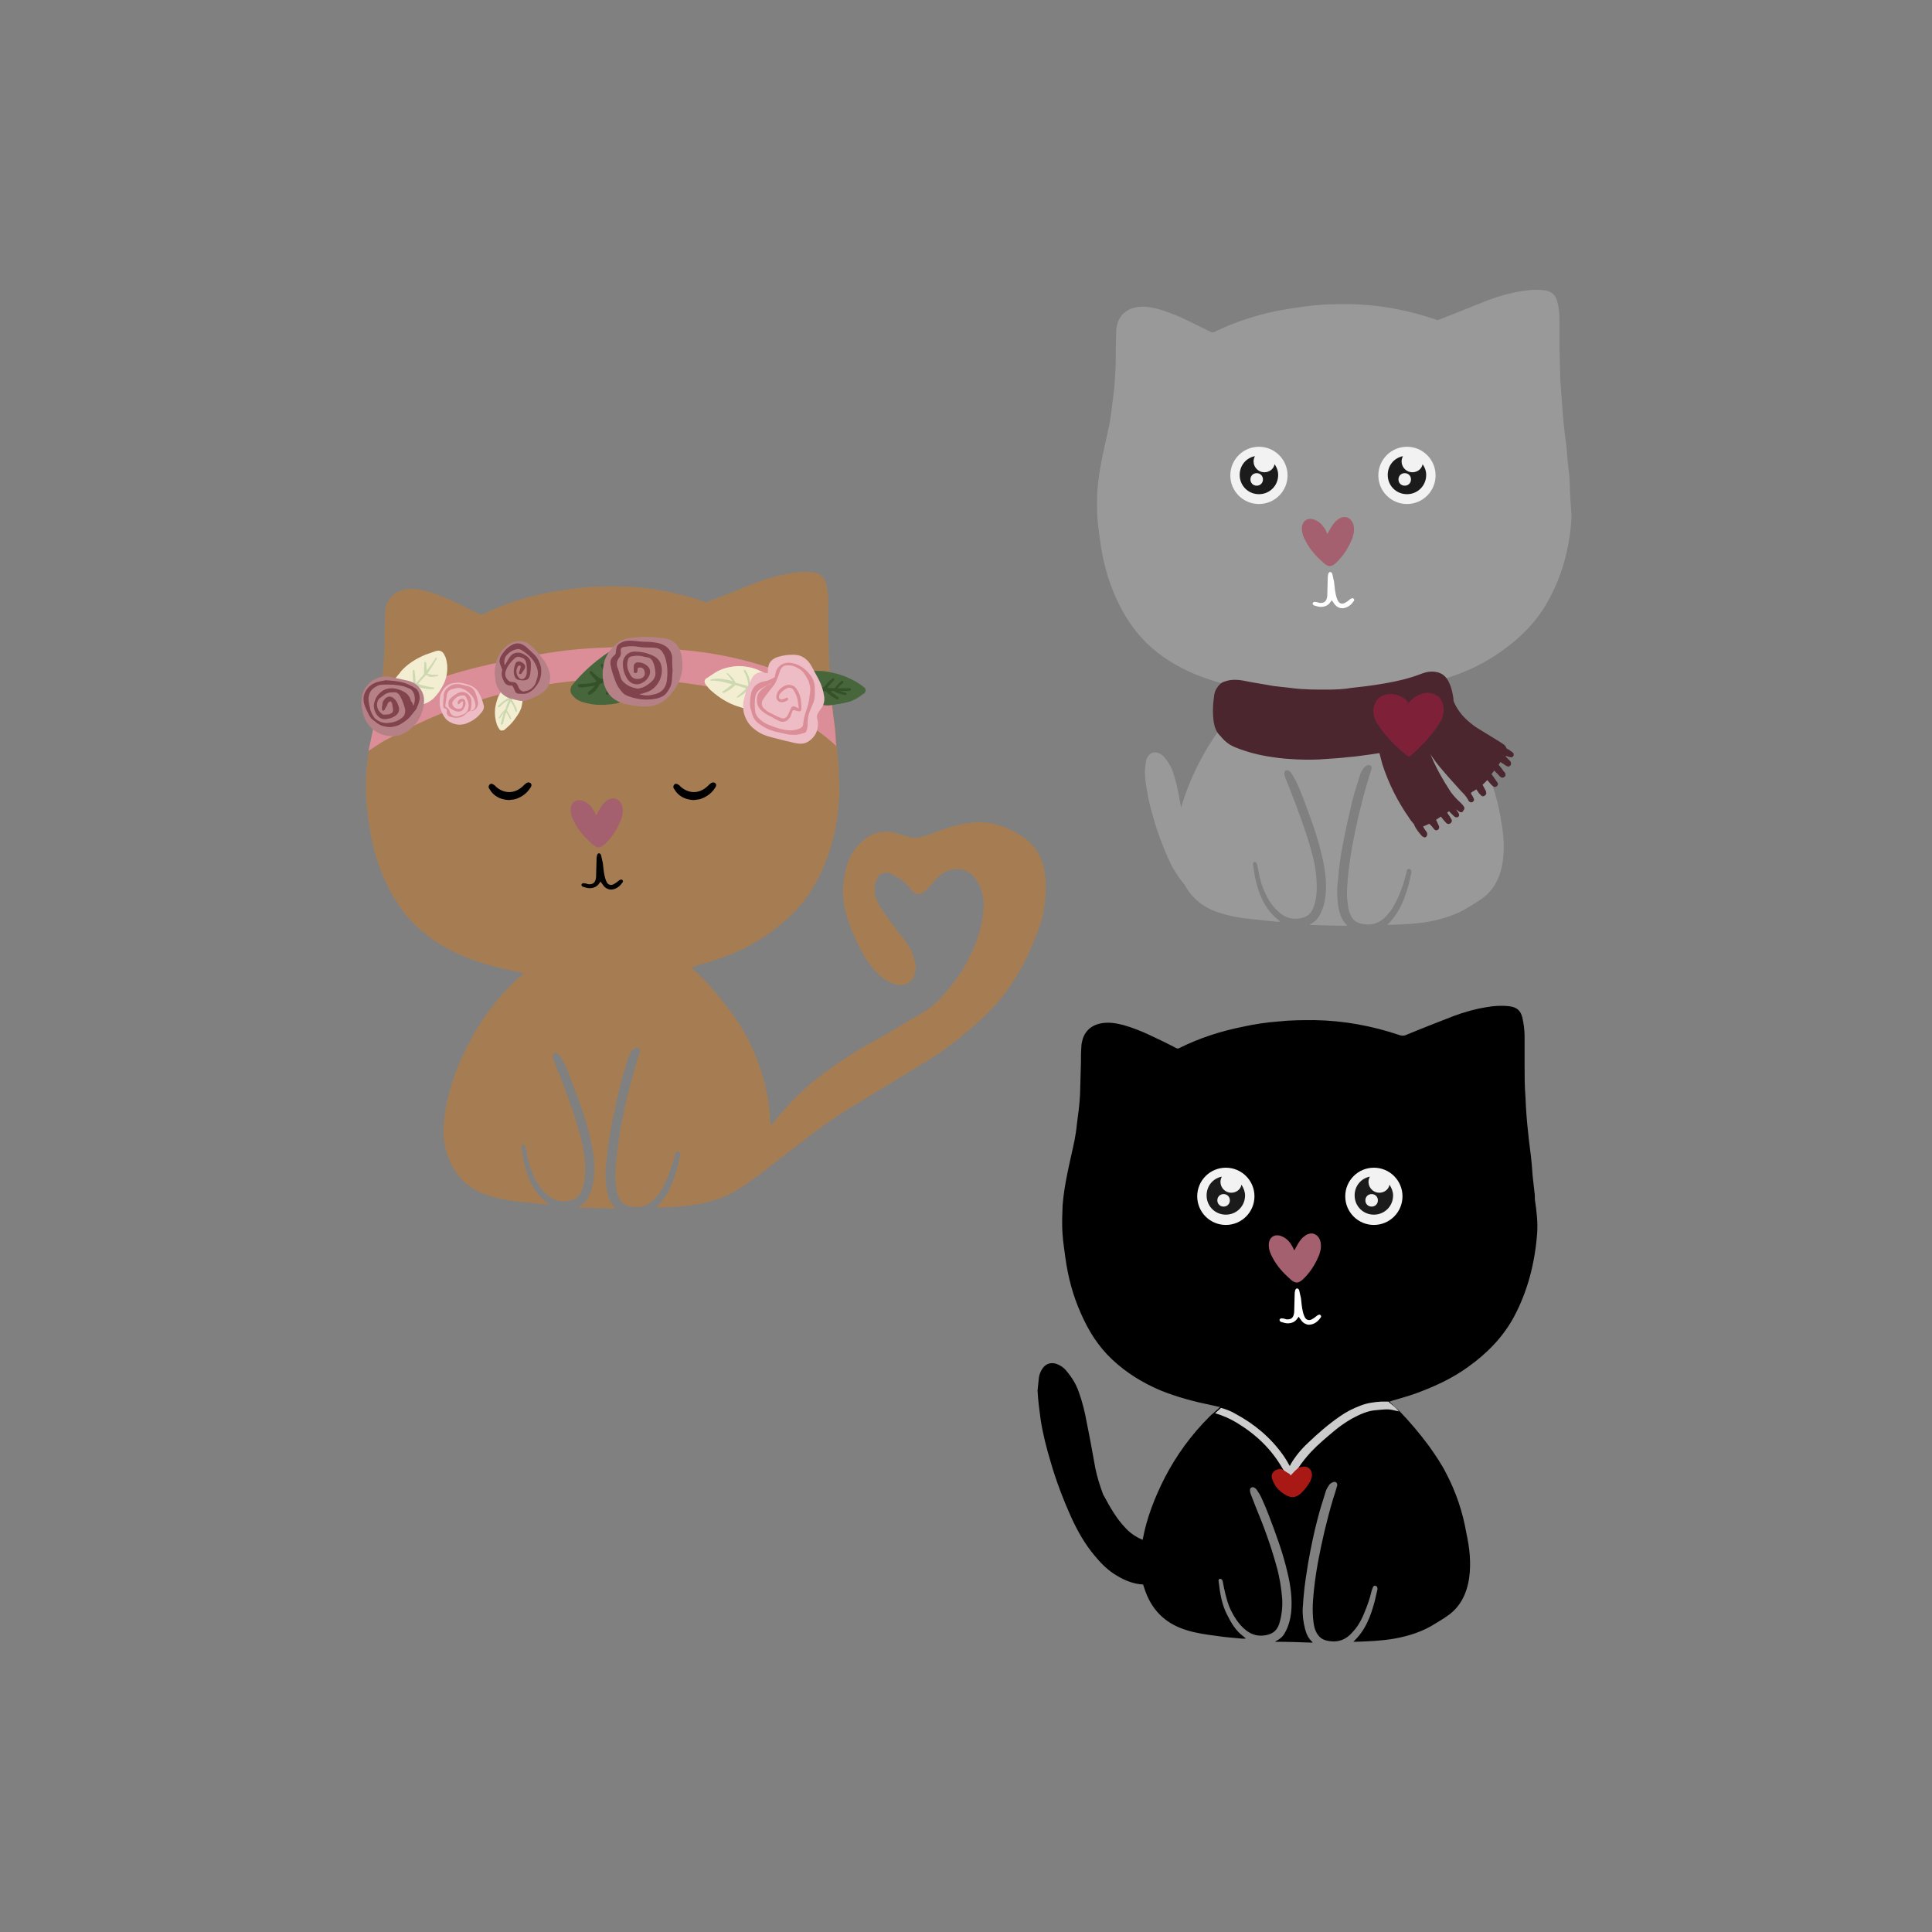 <?xml version="1.0" encoding="utf-8"?>
<!-- Generator: Adobe Illustrator 22.0.1, SVG Export Plug-In . SVG Version: 6.00 Build 0)  -->
<svg version="1.1" id="Calque_1" xmlns="http://www.w3.org/2000/svg" xmlns:xlink="http://www.w3.org/1999/xlink" x="0px" y="0px"
	 viewBox="0 0 432 432" style="enable-background:new 0 0 432 432;" xml:space="preserve">
<rect x="0" y="0" width="432" height="432" fill="#808080" stroke="none"/>
<style type="text/css">
	.st0{fill:#0E5A60;}
	.st1{fill:#828068;}
	.st2{fill:#7E2038;}
	.st3{fill:#1E4847;}
	.st4{fill:#AC847B;}
	.st5{fill:#FDECF0;}
	.st6{fill:#C5A36B;}
	.st7{fill:#D0AFA8;}
	.st8{fill:#9AA3AD;}
	.st9{fill:#9A8266;}
	.st10{fill:#91ACBA;}
	.st11{fill:#5C748E;}
	.st12{fill:#313F52;}
	.st13{fill:#96683E;}
	.st14{fill:#E4DDC2;}
	.st15{fill:#DED3C6;}
	.st16{fill:#E7E6E6;}
	.st17{fill:#BFD4DD;}
	.st18{fill:#FCE2DF;}
	.st19{fill:#CD8C56;}
	.st20{fill:#343434;}
	.st21{fill:#5D6F59;}
	.st22{fill:#C49253;}
	.st23{fill:#B88E5C;}
	.st24{fill:#E9A197;}
	.st25{fill:#72968E;}
	.st26{fill:#1B1B1B;}
	.st27{fill:#BD6581;}
	.st28{fill:#F2F2F2;}
	.st29{fill:#3D313B;}
	.st30{fill:#4E5254;}
	.st31{fill:#4B262E;}
	.st32{fill:#B093A5;}
	.st33{fill:#04707D;}
	.st34{fill:#A39BB2;}
	.st35{fill:#E3E1E0;}
	.st36{fill:#020203;}
	.st37{fill:#523F50;}
	.st38{fill:#81434D;}
	.st39{fill:#B58186;}
	.st40{fill:#563138;}
	.st41{fill:#E8B73C;}
	.st42{fill:#EC667A;}
	.st43{fill:#93A5A9;}
	.st44{fill:#A6394D;}
	.st45{fill:#6BC4CD;}
	.st46{fill:#3F6753;}
	.st47{fill:#66976A;}
	.st48{fill:#E3C8BD;}
	.st49{fill:#C8878D;}
	.st50{fill:#AE4043;}
	.st51{fill:#8B9976;}
	.st52{fill:#E7929D;}
	.st53{fill:#1E382B;}
	.st54{fill:#EF787A;}
	.st55{fill:#A81916;}
	.st56{fill:#E04747;}
	.st57{fill:#A5606F;}
	.st58{fill:#6C323C;}
	.st59{fill:#9C6434;}
	.st60{fill:#668CB9;}
	.st61{fill:#485B97;}
	.st62{fill:#F0C872;}
	.st63{fill:#D25215;}
	.st64{fill:#F1E0C6;}
	.st65{fill:#E1CBAC;}
	.st66{fill:#A9937F;}
	.st67{fill:#788A28;}
	.st68{fill:#A3AF32;}
	.st69{fill:#C1292E;}
	.st70{fill:#066938;}
	.st71{fill:#109F3D;}
	.st72{fill:#1861A9;}
	.st73{fill:#E00825;}
	.st74{fill:#F9B03D;}
	.st75{fill:#B4B4B4;}
	.st76{fill:#E52629;}
	.st77{fill:#DDC6A7;}
	.st78{fill:#746458;}
	.st79{fill:#754D24;}
	.st80{fill:#F39323;}
	.st81{fill:#A1AA40;}
	.st82{fill:#DBAD5D;}
	.st83{fill:#8EC045;}
	.st84{fill:#BA9BC9;}
	.st85{fill:#9B7574;}
	.st86{fill:#C68A89;}
	.st87{fill:#DF5564;}
	.st88{fill:#AA353D;}
	.st89{fill:#B75266;}
	.st90{fill:#DB6455;}
	.st91{fill:#975F74;}
	.st92{fill:#804F63;}
	.st93{fill:#FFFFFF;}
	.st94{fill:#CDCCCC;}
	.st95{fill:#A67D52;}
	.st96{fill:#DB8E98;}
	.st97{fill:#F3EED1;}
	.st98{fill:#CCD8B0;}
	.st99{fill:#47663C;}
	.st100{fill:#355129;}
	.st101{fill:#EEBCC5;}
	.st102{fill:#9A9999;}
	.st103{fill:#676767;}
	.st104{fill:#C69C6C;}
	.st105{fill:#4E3B3B;}
	.st106{fill:#D7ACAB;}
	.st107{fill:#CA5A69;}
	.st108{fill:#EC8A9F;}
	.st109{fill:#D4175B;}
	.st110{fill:#828BC5;}
	.st111{fill:#884C64;}
	.st112{fill:#F6B7BB;}
	.st113{fill:#F8D9C4;}
	.st114{fill:#F5CACD;}
	.st115{fill:#F6B1B3;}
	.st116{fill:#F9BFA1;}
	.st117{fill:#9BD2CC;}
	.st118{fill:#83B143;}
	.st119{fill:#959C57;}
	.st120{fill:#60643C;}
	.st121{fill:#C469A5;}
	.st122{fill:#9D8098;}
	.st123{fill:#9E1832;}
	.st124{fill:#BC1821;}
	.st125{fill:#AF5617;}
	.st126{fill:#DB6428;}
	.st127{fill:#FFFFFE;}
	.st128{fill:#141112;}
	.st129{fill:#EEC8A0;}
	.st130{fill:#CA1517;}
	.st131{fill:none;}
	.st132{fill:#B51918;}
	.st133{fill:#918A82;}
	.st134{fill:#878179;}
	.st135{fill:#F39BA4;}
	.st136{fill:#F0818B;}
	.st137{fill:#9F1915;}
	.st138{fill:#AB182A;}
	.st139{fill:#24612B;}
	.st140{fill:#114C25;}
	.st141{fill:#C7495D;}
	.st142{fill:#EBC164;}
	.st143{fill:#F6B6B8;}
	.st144{fill:#A9654E;}
	.st145{fill:#2D1B14;}
	.st146{fill:#CA3B63;}
	.st147{fill:#4A2C22;}
	.st148{fill:#E54967;}
	.st149{fill:#889F63;}
	.st150{fill:#808181;}
	.st151{fill:#8C633A;}
	.st152{fill:#CDAC81;}
	.st153{fill:#977D61;}
	.st154{fill:#423A30;}
	.st155{fill:#3D574A;}
	.st156{fill:#CCCDC9;}
	.st157{fill:#F1866C;}
	.st158{fill:#D8B67C;}
	.st159{fill:#432918;}
	.st160{fill:#D4A479;}
	.st161{fill:#E6C283;}
	.st162{fill:#3C3C3B;}
	.st163{fill:#C6C6C6;}
	.st164{fill:#F4A3A6;}
	.st165{fill:#B2B2B2;}
	.st166{fill:#1D71B8;}
	.st167{fill:#B4DCD3;}
	.st168{fill:#CEE7E1;}
	.st169{fill:#99D0C3;}
	.st170{fill:#3B3835;}
	.st171{fill:#E7CFB3;}
	.st172{fill:#DCC19F;}
	.st173{fill:#D4B188;}
	.st174{fill:#F3B68B;}
	.st175{fill:#F9C19B;}
	.st176{fill:#FCDCC8;}
	.st177{fill:#A68B74;}
	.st178{fill:#CCB295;}
	.st179{fill:#D2B89A;}
	.st180{fill:#3D3329;}
	.st181{fill:#966837;}
	.st182{fill:#A06E3B;}
	.st183{fill:#B57D44;}
	.st184{fill:#13110C;}
	.st185{fill:#D5D4D4;}
	.st186{fill:#9B6228;}
	.st187{fill:#844C16;}
	.st188{fill:#D01419;}
	.st189{fill:#4C2814;}
	.st190{fill:#B71918;}
	.st191{fill:#C11718;}
</style>
<g>
	<g>
		<g>
			<path d="M343.7,275.9c-0.5,6.5-2.1,12.8-5.2,18.6c-2.5,4.6-6.1,8.2-10.3,11.2c-3.6,2.6-7.6,4.4-11.7,5.9
				c-1.7,0.6-3.5,1.1-5.2,1.6c-0.2,0.1-0.3,0.1-0.6,0.2c0,0,0,0,0.1,0.1c0.1,0.1,0.2,0.3,0.4,0.4c0.6,0.6,1.2,1.2,1.8,1.7
				c2.3,2.4,4.5,5,6.5,7.7c1.4,2,2.8,4,3.9,6.2c2.2,4.2,3.7,8.7,4.5,13.4c0.3,1.5,2.9,12.1-3.1,17.5c-1.1,1-2.5,1.8-3.8,2.6
				c-2.8,1.8-5.9,2.8-9.2,3.4c-2.9,0.5-5.7,0.6-8.6,0.7c-0.2,0-0.3,0-0.6,0c2.7-2.5,3.9-5.7,4.8-9.1c0.2-0.9,0.4-1.7,0.6-2.6
				c0-0.1,0-0.1,0-0.2c0-0.3-0.1-0.5-0.4-0.6c-0.2-0.1-0.5,0-0.6,0.3c-0.1,0.2-0.2,0.5-0.3,0.8c-0.4,1.8-1,3.4-1.7,5.1
				c-0.5,1.2-1.1,2.4-2,3.5c-0.4,0.5-0.8,0.9-1.2,1.3c-1.5,1.4-3.3,1.7-5.3,1.2c-1.1-0.3-1.8-1-2.3-2.1c-0.4-0.9-0.5-1.9-0.6-2.9
				c-0.1-1.3-0.1-2.7,0-4c0.2-2.9,0.6-5.7,1.1-8.5c0.9-4.8,2-9.5,3.4-14.2c0.3-0.9,0.6-1.8,0.8-2.6c0-0.1,0.1-0.2,0.1-0.3
				c0.1-0.6-0.3-1-0.9-0.8c-0.3,0.1-0.6,0.3-0.8,0.5c-0.3,0.4-0.6,0.9-0.8,1.4c-0.6,2-1.3,4-1.8,6c-0.9,3.4-1.6,6.8-2.2,10.2
				c-0.4,2.5-0.8,4.9-1,7.4c-0.1,0.8-0.1,1.7-0.2,2.5c-0.1,1.6,0.1,3.2,0.5,4.8c0.3,1.1,0.7,2.1,1.6,2.9c0,0,0.1,0.1,0.1,0.2
				c-2.8-0.1-5.5-0.2-8.4-0.2c0.2-0.1,0.2-0.2,0.3-0.2c0.8-0.4,1.5-1,1.9-1.8c0.8-1.4,1.2-2.9,1.4-4.5c0.3-3-0.1-6-0.8-8.9
				c-1-4.4-2.6-8.7-4.2-12.9c-0.5-1.3-1-2.5-1.6-3.8c-0.3-0.7-0.7-1.3-1.1-1.9c-0.1-0.2-0.4-0.4-0.6-0.5c-0.4-0.2-0.9,0.1-0.9,0.5
				c0,0.3,0,0.5,0.1,0.8c0.4,1,0.8,2.1,1.2,3.1c1.8,4.3,3.4,8.7,4.6,13.1c0.7,2.4,1.1,4.9,1.3,7.4c0.1,1.9-0.1,3.8-0.7,5.7
				c-0.6,1.7-1.8,2.3-3.4,2.5c-1.8,0.2-3.2-0.4-4.5-1.6c-1.2-1.1-2.1-2.5-2.8-3.9c-0.8-1.6-1.2-3.3-1.6-5.1c-0.1-0.5-0.2-1-0.3-1.5
				c0-0.1-0.1-0.3-0.2-0.4c-0.1-0.1-0.3-0.2-0.4-0.2c-0.1,0-0.3,0.2-0.3,0.3c-0.1,0.1,0,0.3,0,0.4c0.3,2.6,0.7,5.1,1.9,7.4
				c0.9,1.8,1.9,3.5,3.5,4.7c0.2,0.2,0.4,0.3,0.6,0.5c0,0,0,0,0,0.1c-0.3,0-0.5,0-0.8,0c-1.9-0.2-3.8-0.3-5.6-0.6
				c-2.3-0.3-4.6-0.6-6.8-1.3c-4.9-1.5-8-4.7-9.5-9.6c-0.1-0.2-0.1-0.4-0.2-0.6c-2.1-0.1-4.1-0.9-5.9-2c-1.9-1.1-3.5-2.7-4.9-4.4
				c-2.2-2.6-3.9-5.6-5.3-8.7c-1.8-4-3.4-8.2-4.6-12.4c-0.9-3-1.7-6.1-2.2-9.3c-0.3-2.2-0.6-4.4-0.7-6.6c0.1-1,0.2-2,0.3-2.9
				c0.1-0.7,0.4-1.4,0.8-2c0.7-1,1.7-1.4,2.9-1.1c1,0.3,1.9,0.9,2.5,1.7c1.2,1.4,2.1,2.9,2.7,4.6c0.8,2.2,1.4,4.6,1.8,6.9
				c0.7,3.4,1.3,6.8,1.9,10.1c0.4,2,1,3.9,1.7,5.8c0,0.1,0.1,0.2,0.2,0.4c1.4,2.6,2.8,5.1,4.8,7.2c1.1,1.2,2.4,2.1,3.9,2.7
				c0.9-4.9,2.7-9.5,5-14c2.6-5,5.9-9.5,9.9-13.5c0.3-0.3,0.6-0.6,1-0.9c0.3-0.3,0.7-0.6,1-0.9c0.1-0.1,0.2-0.2,0.3-0.3
				c0,0,0,0,0.1-0.1c-0.7-0.1-1.3-0.3-1.9-0.4c-3.9-0.8-7.7-1.8-11.4-3.3c-4-1.7-7.6-3.9-10.8-6.9c-3.1-2.9-5.3-6.4-7-10.3
				c-1.8-4-2.9-8.2-3.5-12.6c-0.2-1.7-0.5-3.3-0.6-5c-0.1-1.2-0.1-2.3-0.1-3.5c0-1,0.1-2.1,0.1-3.1c0.2-2.5,0.6-4.9,1.1-7.3
				c0.5-2.5,1.1-4.9,1.6-7.4c0.2-1.1,0.4-2.3,0.5-3.5c0.3-2.2,0.6-4.4,0.7-6.6c0.1-2.4,0.1-4.7,0.2-7.1c0-1.2,0-2.4,0.1-3.6
				c0-0.5,0.1-0.9,0.2-1.3c0.5-2.1,2-3.5,4.3-3.9c1.7-0.3,3.3,0,4.9,0.4c2.1,0.6,4.1,1.4,6,2.3c1.9,0.9,3.8,1.8,5.7,2.8
				c0.3,0.2,0.6,0.2,0.9,0c4.4-2.2,9.1-3.7,14-4.7c2.7-0.6,5.4-1,8.1-1.2c2.7-0.3,5.3-0.3,8-0.3c6.6,0.1,13,1.3,19.2,3.4
				c0.4,0.1,0.7,0.1,1.1,0c3.6-1.5,7.2-2.9,10.8-4.3c2.4-0.9,4.9-1.6,7.4-2c1.7-0.3,3.4-0.4,5.1-0.2c1.6,0.2,2.5,0.9,2.9,2.5
				c0.3,1.4,0.5,2.8,0.5,4.2c0,2.1,0,4.2,0,6.2c0,2.5,0,5,0.2,7.4c0.1,2.7,0.3,5.4,0.6,8c0.2,2.3,0.6,4.7,0.8,7
				c0.1,0.9,0.1,1.7,0.2,2.6c0.1,1.2,0.3,2.4,0.4,3.6c0.1,0.6,0.1,1.1,0.1,1.7C343.6,270.9,343.9,273.4,343.7,275.9z"/>
			<g>
				<path class="st57" d="M289.4,279.6c0.3-0.5,0.6-1.1,0.9-1.6c0.4-0.6,0.8-1.2,1.4-1.6c1.5-1.2,3.2-0.5,3.6,1.4
					c0.1,0.7,0.1,1.4-0.1,2c-0.1,0.4-0.2,0.8-0.4,1.2c-0.8,1.9-2,3.7-3.5,5.1c-1,0.9-1.7,0.9-2.7,0c-1.6-1.4-3-2.9-4-4.8
					c-0.5-0.9-0.9-1.8-0.9-2.9c0-0.3,0-0.5,0.1-0.8c0.3-1.1,1.3-1.6,2.4-1.3c1,0.3,1.8,0.9,2.4,1.8
					C289,278.7,289.2,279.1,289.4,279.6z"/>
				<path class="st93" d="M290.4,294.4c-0.1,0.2-0.2,0.3-0.3,0.4c-0.5,0.8-1.3,1.1-2.2,1.1c-0.5,0-1-0.2-1.4-0.3
					c-0.3-0.1-0.4-0.3-0.4-0.5c0.1-0.2,0.3-0.4,0.6-0.3c0.3,0,0.6,0.1,0.9,0.2c0.9,0.1,1.5-0.2,1.7-1.1c0.1-0.4,0.1-0.8,0.1-1.2
					c0-1.2,0.1-2.4,0.1-3.6c0-0.2,0.1-0.4,0.1-0.6c0.1-0.2,0.2-0.4,0.4-0.4c0.3,0,0.4,0.2,0.5,0.4c0.1,0.6,0.3,1.2,0.4,1.8
					c0.1,1,0.2,2,0.4,2.9c0.1,0.4,0.2,0.8,0.4,1.2c0.3,0.8,1.1,1,1.8,0.5c0.4-0.2,0.7-0.5,1.1-0.8c0.2-0.1,0.4-0.2,0.6-0.1
					c0.2,0.2,0.3,0.4,0.1,0.6c-0.4,0.6-0.9,1.1-1.6,1.4c-0.5,0.2-1.1,0.3-1.6,0.1c-0.6-0.2-1-0.6-1.3-1.1
					C290.6,294.8,290.5,294.6,290.4,294.4z"/>
				<g>
					<g>
						<circle class="st28" cx="274.1" cy="267.5" r="6.4"/>
						<path class="st26" d="M277.6,264.9c-0.2,1.1-1.2,1.8-2.3,1.8c-1.3,0-2.4-1.1-2.4-2.4c0-0.4,0.1-0.8,0.3-1.2
							c-2,0.4-3.4,2.1-3.4,4.2c0,2.4,1.9,4.3,4.3,4.3c2.4,0,4.3-1.9,4.3-4.3C278.4,266.5,278.1,265.7,277.6,264.9z M273.6,269.8
							c-0.8,0-1.4-0.6-1.4-1.4c0-0.8,0.6-1.4,1.4-1.4c0.8,0,1.4,0.6,1.4,1.4C275,269.2,274.4,269.8,273.6,269.8z"/>
					</g>
					<g>
						<circle class="st28" cx="307.2" cy="267.5" r="6.4"/>
						<path class="st26" d="M310.7,264.9c-0.2,1.1-1.2,1.8-2.3,1.8c-1.3,0-2.4-1.1-2.4-2.4c0-0.4,0.1-0.8,0.3-1.2
							c-2,0.4-3.4,2.1-3.4,4.2c0,2.4,1.9,4.3,4.3,4.3c2.4,0,4.3-1.9,4.3-4.3C311.5,266.5,311.2,265.7,310.7,264.9z M306.7,269.8
							c-0.8,0-1.4-0.6-1.4-1.4c0-0.8,0.6-1.4,1.4-1.4c0.8,0,1.4,0.6,1.4,1.4C308.1,269.2,307.5,269.8,306.7,269.8z"/>
					</g>
				</g>
			</g>
		</g>
		<g>
			<path class="st94" d="M312.8,315.6c-0.4-0.1-0.9-0.2-1.3-0.3c-1.2-0.3-2.4-0.1-3.6,0c-2.1,0.1-3.9,1-5.6,1.9
				c-1.4,0.8-2.7,1.7-3.9,2.7c-1.8,1.5-3.7,3.1-5.3,4.8c-1,1.1-1.9,2.2-2.7,3.4c-0.3,0.4-0.5,0.9-0.9,1.3c-0.7,0.8-1.5,0.8-2.1-0.1
				c-0.2-0.3-0.4-0.6-0.6-0.9c-2.5-4.4-6-7.7-10.3-10.3c-1.5-0.9-3.1-1.6-4.8-2.1c0.3-0.3,0.7-0.6,1-0.9c0.1-0.1,0.2-0.2,0.3-0.3
				c1.1,0.3,2.2,0.7,3.2,1.3c4.3,2.3,8,5.4,10.8,9.4c0.4,0.6,0.8,1.2,1.1,1.8c0.1,0.2,0.2,0.3,0.3,0.5c0.1-0.2,0.2-0.3,0.2-0.4
				c1-1.7,2.3-3.3,3.8-4.7c2.3-2.2,4.6-4.2,7.2-6c1.4-1,3-1.8,4.6-2.4c1.5-0.6,3.1-0.8,4.6-0.9c0.6,0,1.2,0,1.7,0
				c0.1,0.1,0.2,0.3,0.4,0.4C311.7,314.4,312.3,315,312.8,315.6z"/>
			<path class="st55" d="M288.6,329.9c0.5-0.5,0.9-1,1.4-1.4c0.3-0.3,0.7-0.5,1.1-0.5c1.6-0.4,2.5,1,2.2,2.3
				c-0.1,0.3-0.2,0.6-0.3,0.9c-0.6,1-1.3,2-2.2,2.8c-1.1,0.9-2,1-3.3,0.3c-0.9-0.5-1.6-1.1-2.2-1.9c-0.4-0.6-0.7-1.2-0.9-1.9
				c-0.2-0.8,0.2-1.4,0.9-1.8c0.5-0.2,1-0.4,1.5-0.1c0.5,0.3,1,0.7,1.6,1C288.4,329.7,288.5,329.8,288.6,329.9z"/>
		</g>
	</g>
	<g>
		<path class="st95" d="M233.5,194.5c-0.6-3.1-2.2-5.6-4.8-7.4c-0.7-0.4-1.4-0.8-2.1-1.2c-3.5-1.9-7.1-2.5-11-1.7
			c-2.1,0.4-4.2,1-6.2,1.8c-1,0.4-2.1,0.8-3.2,1.1c-1.1,0.3-2.1,0.3-3.2,0c-0.9-0.3-1.7-0.5-2.6-0.8c-2.6-0.7-5-0.3-7.1,1.4
			c-1.9,1.5-3.2,3.4-3.9,5.7c-1.1,3.6-1.2,7.3-0.2,11c1,3.5,2.5,6.7,4.3,9.8c0.8,1.3,1.7,2.4,2.8,3.5c1.1,1.1,2.4,1.9,3.9,2.4
			c2.3,0.7,4.3-0.9,4.5-3c0.1-0.6,0-1.3-0.1-1.9c-0.3-1.6-1-3.1-1.9-4.4c-0.6-0.9-1.3-1.7-2-2.6c-1.2-1.6-2.4-3.2-3.5-4.8
			c-0.6-0.8-1-1.8-1.4-2.7c-0.5-1.5-0.3-3,0.4-4.4c0.5-1,1.3-1.3,2.4-1.1c0.2,0,0.4,0.1,0.6,0.2c1.9,0.8,3.4,2,4.6,3.6
			c0.8,1,1.7,1.2,2.7,0.5c0.5-0.4,1-0.9,1.4-1.3c0.5-0.5,0.8-1,1.3-1.5c0.7-0.8,1.5-1.4,2.5-1.9c2.1-0.9,4.5-0.5,5.9,1.1
			c1.2,1.3,1.9,2.9,2.2,4.6c0.3,2,0.1,3.9-0.3,5.9c-0.6,2.9-1.7,5.6-3,8.2c-1.6,3.2-3.8,6-6.2,8.6c-1.1,1.1-2.3,2.2-3.6,3
			c-2.2,1.3-4.4,2.6-6.6,3.9c-1.7,1-3.4,2-5.1,2.9c-2.5,1.4-4.9,2.9-7.3,4.5c-2.8,1.9-5.5,3.9-8,6.2c-2.5,2.3-4.8,4.8-6.9,7.5
			c-0.1,0.2-0.3,0.3-0.4,0.5c0-0.2-0.1-0.3-0.1-0.4c-0.1-1.9-0.3-3.7-0.6-5.6c-0.8-4.7-2.3-9.1-4.5-13.4c-1.1-2.2-2.4-4.2-3.9-6.2
			c-2.5-3.4-5.2-6.5-8.3-9.4c-0.1-0.1-0.2-0.3-0.4-0.4c0.3-0.1,0.4-0.1,0.6-0.2c1.7-0.5,3.5-1,5.2-1.6c4.2-1.4,8.1-3.3,11.7-5.9
			c4.2-3,7.8-6.6,10.3-11.2c3.2-5.8,4.8-12,5.2-18.6c0.2-2.5-0.1-5.1-0.1-7.6c0-0.6-0.1-1.1-0.1-1.7c-0.1-0.8-0.2-1.7-0.3-2.5
			c0-0.4-0.1-0.7-0.1-1.1c-0.1-0.9-0.1-1.7-0.2-2.6c-0.3-2.2-0.6-4.4-0.8-6.7c0-0.1,0-0.2,0-0.3c-0.2-2.7-0.4-5.3-0.6-8
			c-0.1-2.5-0.1-5-0.2-7.4c0-2.1,0-4.2,0-6.2c0-1.4-0.1-2.8-0.5-4.2c-0.4-1.5-1.3-2.3-2.9-2.5c-1.7-0.2-3.4-0.1-5.1,0.2
			c-2.5,0.4-5,1.1-7.4,2c-3.6,1.4-7.2,2.9-10.8,4.3c-0.4,0.2-0.7,0.2-1.1,0c-6.2-2.1-12.6-3.3-19.2-3.4c-2.7,0-5.3,0-8,0.3
			c-2.7,0.3-5.4,0.7-8.1,1.2c-4.8,1-9.5,2.5-14,4.7c-0.3,0.2-0.6,0.1-0.9,0c-1.9-0.9-3.8-1.9-5.7-2.8c-1.9-0.9-4-1.7-6-2.3
			c-1.6-0.4-3.2-0.7-4.9-0.4c-2.2,0.4-3.8,1.8-4.3,3.9c-0.1,0.4-0.2,0.9-0.2,1.3c0,1.2,0,2.4-0.1,3.6c0,2.4,0,4.7-0.2,7.1
			c-0.1,2.2-0.4,4.4-0.7,6.6c-0.1,1.2-0.3,2.3-0.5,3.5l0,0c-0.5,2.5-1.1,4.9-1.6,7.4c-0.2,1-0.4,2-0.6,3c-0.2,1.4-0.4,2.9-0.5,4.3
			c-0.1,1-0.1,2.1-0.1,3.1c0,1.2,0,2.3,0.1,3.5c0.1,1.7,0.4,3.3,0.6,5c0.6,4.4,1.7,8.6,3.5,12.6c1.7,3.8,3.9,7.3,7,10.3
			c3.1,3,6.8,5.2,10.8,6.9c3.7,1.5,7.5,2.5,11.4,3.3c0.6,0.1,1.2,0.2,1.9,0.4c-0.2,0.2-0.3,0.3-0.4,0.4c-0.7,0.6-1.4,1.2-2,1.8
			c-4,4-7.3,8.5-9.9,13.5c-2.8,5.4-4.9,11.2-5.5,17.3c-0.3,2.4-0.1,4.9,0.6,7.2c1.5,4.8,4.6,8.1,9.5,9.6c2.2,0.7,4.5,1.1,6.8,1.3
			c1.9,0.2,3.8,0.4,5.6,0.6c0.3,0,0.5,0,0.8,0c0-0.1,0-0.1,0-0.1c-0.2-0.2-0.4-0.3-0.6-0.5c-1.6-1.3-2.7-2.9-3.5-4.7
			c-1.1-2.4-1.6-4.9-1.9-7.4c0-0.1,0-0.3,0-0.4c0.1-0.1,0.2-0.3,0.3-0.3c0.1,0,0.3,0.1,0.4,0.2c0.1,0.1,0.1,0.2,0.2,0.4
			c0.1,0.5,0.2,1,0.3,1.5c0.3,1.8,0.8,3.5,1.6,5.1c0.7,1.5,1.6,2.8,2.8,3.9c1.3,1.2,2.7,1.8,4.5,1.6c1.6-0.2,2.8-0.8,3.4-2.5
			c0.7-1.9,0.8-3.8,0.7-5.7c-0.1-2.5-0.6-5-1.3-7.4c-1.3-4.5-2.9-8.8-4.6-13.1c-0.4-1-0.8-2.1-1.2-3.1c-0.1-0.2-0.1-0.5-0.1-0.8
			c0-0.5,0.5-0.7,0.9-0.5c0.2,0.1,0.5,0.3,0.6,0.5c0.4,0.6,0.8,1.3,1.1,1.9c0.6,1.2,1.1,2.5,1.6,3.8c1.6,4.2,3.2,8.5,4.2,12.9
			c0.7,2.9,1.1,5.9,0.8,8.9c-0.2,1.6-0.6,3.1-1.4,4.5c-0.4,0.8-1.1,1.4-1.9,1.8c-0.1,0-0.1,0.1-0.3,0.2c2.8,0.1,5.6,0.2,8.4,0.2
			c-0.1-0.1-0.1-0.2-0.1-0.2c-0.8-0.8-1.3-1.8-1.6-2.9c-0.4-1.6-0.5-3.2-0.5-4.8c0-0.8,0.1-1.7,0.2-2.5c0.2-2.5,0.5-5,1-7.4
			c0.6-3.4,1.4-6.8,2.2-10.2c0.5-2,1.2-4,1.8-6c0.2-0.5,0.5-1,0.8-1.4c0.2-0.2,0.5-0.4,0.8-0.5c0.5-0.2,1,0.2,0.9,0.8
			c0,0.1-0.1,0.2-0.1,0.3c-0.3,0.9-0.6,1.8-0.8,2.6c-1.4,4.7-2.5,9.4-3.4,14.2c-0.5,2.8-0.9,5.7-1.1,8.5c-0.1,1.3-0.2,2.7,0,4
			c0.1,1,0.2,2,0.6,2.9c0.4,1.1,1.2,1.8,2.3,2.1c2,0.5,3.8,0.2,5.3-1.2c0.4-0.4,0.9-0.9,1.2-1.3c0.9-1,1.4-2.3,2-3.5
			c0.7-1.7,1.3-3.3,1.7-5.1c0.1-0.3,0.1-0.5,0.3-0.8c0.1-0.3,0.4-0.4,0.6-0.3c0.2,0.1,0.4,0.3,0.4,0.6c0,0.1,0,0.1,0,0.2
			c-0.2,0.9-0.4,1.7-0.6,2.6c-0.9,3.3-2.1,6.5-4.8,9.1c0.3,0,0.5,0,0.6,0c2.9-0.1,5.8-0.2,8.6-0.7c3.3-0.6,6.4-1.6,9.2-3.4
			c1.3-0.8,2.6-1.7,3.8-2.6c0.9-0.7,1.8-1.3,2.6-2c2.9-2.2,5.7-4.4,8.6-6.6c3.1-2.4,6.3-4.7,9.7-6.8c4.9-3,9.7-5.9,14.6-8.9
			c3.5-2.1,7-4.3,10.1-6.9c2.6-2.1,5.2-4.3,7.5-6.8c3.4-3.6,6-7.8,8.1-12.3c1.1-2.5,2.1-5,2.9-7.6
			C233.8,201.7,234.2,198.1,233.5,194.5z"/>
		<g>
			<path class="st57" d="M133.3,182.3c0.3-0.5,0.6-1.1,0.9-1.6c0.4-0.6,0.8-1.2,1.4-1.6c1.5-1.2,3.2-0.5,3.6,1.4
				c0.1,0.7,0.1,1.4-0.1,2c-0.1,0.4-0.2,0.8-0.4,1.2c-0.8,1.9-2,3.7-3.5,5.1c-1,0.9-1.7,0.9-2.7,0c-1.6-1.4-3-2.9-4-4.8
				c-0.5-0.9-0.9-1.8-0.9-2.9c0-0.3,0-0.5,0.1-0.8c0.3-1.1,1.3-1.6,2.4-1.3c1,0.3,1.8,0.9,2.4,1.8
				C132.9,181.4,133.1,181.8,133.3,182.3z"/>
			<path class="st36" d="M134.3,197.1c-0.1,0.2-0.2,0.3-0.3,0.4c-0.5,0.8-1.3,1.1-2.2,1.1c-0.5,0-1-0.2-1.4-0.3
				c-0.3-0.1-0.4-0.3-0.4-0.5c0.1-0.2,0.3-0.4,0.6-0.3c0.3,0,0.6,0.1,0.9,0.2c0.9,0.1,1.5-0.2,1.7-1.1c0.1-0.4,0.1-0.8,0.1-1.2
				c0-1.2,0.1-2.4,0.1-3.6c0-0.2,0.1-0.4,0.1-0.6c0.1-0.2,0.2-0.4,0.4-0.4c0.3,0,0.4,0.2,0.5,0.4c0.1,0.6,0.3,1.2,0.4,1.8
				c0.1,1,0.2,2,0.4,2.9c0.1,0.4,0.2,0.8,0.4,1.2c0.3,0.8,1.1,1,1.8,0.5c0.4-0.2,0.7-0.5,1.1-0.8c0.2-0.1,0.4-0.2,0.6-0.1
				c0.2,0.2,0.3,0.4,0.1,0.6c-0.4,0.6-0.9,1.1-1.6,1.4c-0.5,0.2-1.1,0.3-1.6,0.1c-0.6-0.2-1-0.6-1.3-1.1
				C134.5,197.5,134.4,197.3,134.3,197.1z"/>
			<g>
				<path d="M113.8,178.9c-1.6-0.1-2.9-0.6-3.9-1.8c-0.2-0.3-0.4-0.6-0.6-0.9c-0.1-0.3,0-0.6,0.2-0.8c0.2-0.2,0.5-0.2,0.8,0
					c0.1,0.1,0.2,0.1,0.3,0.2c0.1,0.1,0.3,0.3,0.4,0.4c1.8,1.5,4,1.5,5.8-0.1c0.3-0.3,0.6-0.6,0.9-0.8c0.3-0.2,0.7-0.2,0.9,0
					c0.3,0.2,0.3,0.6,0.1,0.9c-0.1,0.1-0.1,0.2-0.2,0.3c-0.8,1.2-2,2-3.3,2.4C114.8,178.8,114.3,178.8,113.8,178.9z"/>
				<path d="M155.1,178.9c-1.6-0.1-2.9-0.6-3.9-1.8c-0.2-0.3-0.4-0.6-0.6-0.9c-0.1-0.3,0-0.6,0.2-0.8c0.2-0.2,0.5-0.2,0.8,0
					c0.1,0.1,0.2,0.1,0.3,0.2c0.1,0.1,0.3,0.3,0.4,0.4c1.8,1.5,4,1.5,5.8-0.1c0.3-0.3,0.6-0.6,0.9-0.8c0.3-0.2,0.7-0.2,0.9,0
					c0.3,0.2,0.3,0.6,0.1,0.9c-0.1,0.1-0.1,0.2-0.2,0.3c-0.8,1.2-2,2-3.3,2.4C156.1,178.8,155.6,178.8,155.1,178.9z"/>
			</g>
		</g>
		<g>
			<path class="st96" d="M187,166.8c-6.4-5.8-13.8-9.6-22-11.8c-3.7-1-7.5-1.7-11.3-2.2c-3-0.4-6-0.7-9.1-0.9
				c-3.1-0.2-6.2-0.3-9.3-0.1c-11.6,0.4-22.8,2.7-33.7,6.6c-3.8,1.4-7.4,3-10.9,4.8c-1.6,0.8-3.2,1.6-4.7,2.4
				c-1.2,0.7-2.4,1.5-3.6,2.3l2.2-10.4l0,0c1-0.5,2-1,3-1.5c6.9-3.4,14.2-5.7,21.7-7.4c4.2-0.9,8.4-1.8,12.6-2.5
				c3.1-0.5,6.3-0.9,9.5-1.1c3-0.2,6-0.3,9-0.3c2.5,0.1,5.1,0.2,7.6,0.3c3.5,0.2,6.9,0.5,10.3,1c8.7,1.4,17.1,3.8,24.7,8.4
				c1,0.6,2,1.2,2.9,1.8c0.2,2.2,0.5,4.4,0.8,6.7c0.1,0.9,0.1,1.7,0.2,2.6C186.9,166.1,187,166.5,187,166.8z"/>
			<g>
				<g>
					<g>
						<path class="st97" d="M111.6,155.4c0.2-0.4,0.5-0.8,0.7-1.1c0,0,0.1-0.1,0.1-0.1c0.2-0.2,0.4-0.3,0.7-0.1
							c0.2,0.1,0.4,0.2,0.6,0.4c0.4,0.3,0.8,0.5,1.2,0.7c0.5,0.2,1,0.3,1.5,0.2c0.3,0,0.4,0.1,0.4,0.4c0.1,0.8,0,1.5-0.2,2.3
							c-0.1,0.4-0.3,0.8-0.5,1.2c-0.3,0.5-0.6,1-1,1.5c-0.6,0.9-1.4,1.6-2.2,2.3c-0.1,0.1-0.2,0.2-0.4,0.2c-0.3,0.1-0.5,0.1-0.7-0.1
							c-0.1-0.1-0.2-0.2-0.3-0.4c-0.2-0.3-0.3-0.6-0.4-0.8c-0.4-1.2-0.5-2.3-0.4-3.5c0.1-0.8,0.3-1.6,0.6-2.4
							C111.4,155.8,111.5,155.6,111.6,155.4z"/>
						<path class="st97" d="M89.5,150.3c1.5-1.8,3.5-3,5.6-3.9c0.8-0.3,1.5-0.5,2.3-0.8c0.9-0.3,1.6,0,2,0.9
							c0.4,0.7,0.5,1.5,0.6,2.3c0.1,1.8-0.3,3.4-1.2,4.9c-0.5,0.9-1.1,1.7-1.9,2.5c-1,0.9-2.2,1.4-3.5,1.5c-0.2,0-0.4,0-0.5,0
							c-0.4,0-0.5-0.2-0.5-0.6c0-0.3,0-0.6-0.1-0.9c-0.2-1-0.8-1.8-1.6-2.3c-0.5-0.3-1.1-0.5-1.8-0.6c-0.2,0-0.4,0-0.6-0.1
							c-0.5-0.1-0.6-0.5-0.3-0.9c0.4-0.6,0.9-1.3,1.4-1.8C89.4,150.4,89.5,150.4,89.5,150.3z"/>
						<path class="st97" d="M167.6,158.6c-0.9-0.1-1.9-0.4-2.8-0.7c-2.1-0.7-4-1.9-5.7-3.4c-0.4-0.3-0.8-0.8-1.1-1.2
							c-0.2-0.2-0.3-0.4-0.4-0.6c-0.1-0.3-0.1-0.6,0.2-0.9c0.1-0.1,0.2-0.2,0.3-0.2c0.6-0.4,1.2-0.8,1.8-1.2
							c1.3-0.8,2.7-1.2,4.2-1.4c1.8-0.2,3.6,0.1,5.2,0.7c0.4,0.2,0.9,0.4,1.3,0.6c0.1,0,0.2,0.1,0.3,0.2c0.3,0.2,0.4,0.5,0.3,0.9
							c-0.1,0.3-0.3,0.7-0.4,1c-0.6,1.3-1.1,2.7-1.6,4.1c-0.2,0.6-0.4,1.1-0.6,1.7c-0.1,0.4-0.4,0.6-0.8,0.5
							C167.8,158.6,167.7,158.6,167.6,158.6z"/>
					</g>
					<g>
						<path class="st98" d="M114.2,156.9c-0.1,0.2-0.2,0.4-0.3,0.6c-0.2,0.4-0.3,0.8-0.5,1.2c0,0.1,0,0.2,0,0.2
							c0.3,0.5,0.6,1,0.8,1.5c0,0.1,0.1,0.1,0.1,0.2c0,0.1,0,0.2-0.1,0.2c-0.1,0-0.2,0-0.2-0.1c0-0.1-0.1-0.1-0.1-0.2
							c-0.2-0.4-0.4-0.8-0.6-1.1c0,0-0.1-0.1-0.1-0.1c0,0,0,0,0,0c0,0.1,0,0.1-0.1,0.2c-0.2,0.5-0.3,1-0.4,1.4
							c-0.1,0.3-0.1,0.5-0.2,0.8c0,0.1-0.1,0.2-0.2,0.3c0,0.1-0.1,0.1-0.2,0c-0.1,0-0.1-0.1-0.1-0.1c0-0.1,0-0.2,0-0.2
							c0.1-0.4,0.2-0.8,0.3-1.2c0.1-0.3,0.2-0.7,0.3-1c0,0,0,0,0-0.1c-0.1,0.1-0.2,0.2-0.2,0.3c-0.2,0.2-0.3,0.5-0.5,0.7
							c0,0.1-0.1,0.1-0.1,0.2c-0.1,0.1-0.2,0.1-0.2,0c-0.1-0.1-0.1-0.2,0-0.3c0.1-0.1,0.2-0.2,0.2-0.3c0.3-0.5,0.7-0.9,1.1-1.3
							c0,0,0.1-0.1,0.1-0.1c0.2-0.6,0.4-1.3,0.7-1.9c0,0,0-0.1,0.1-0.2c-0.1,0-0.1,0.1-0.2,0.1c-0.6,0.3-1.2,0.8-1.7,1.3
							c-0.1,0.1-0.1,0.1-0.2,0.2c-0.1,0.1-0.2,0.1-0.3,0c-0.1-0.1-0.1-0.2,0-0.3c0.3-0.3,0.7-0.6,1-0.9c0.4-0.3,0.8-0.6,1.3-0.8
							c0.2-0.1,0.2-0.2,0.3-0.3c0.1-0.1,0.1-0.3,0.2-0.4c0.1-0.1,0.2-0.2,0.3-0.2c0.1,0,0.2,0,0.3,0.1c0.1,0,0.2,0.1,0.1,0.3
							c0,0.1-0.1,0.1-0.1,0.2c-0.1,0.2-0.2,0.4-0.3,0.5c0,0.1,0,0.1,0,0.2c0.3,0.5,0.6,1.1,0.9,1.7c0.1,0.2,0.1,0.4,0.2,0.6
							c0,0.1,0,0.1,0,0.2c0,0.1-0.1,0.1-0.1,0.2c-0.1,0-0.1,0-0.2-0.1c0-0.1-0.1-0.1-0.1-0.2c-0.2-0.6-0.4-1.2-0.8-1.7
							C114.4,157.1,114.3,157,114.2,156.9C114.3,156.9,114.3,156.9,114.2,156.9z"/>
						<path class="st98" d="M163.7,153c-0.5-0.1-1-0.3-1.5-0.4c-0.8-0.2-1.5-0.3-2.3-0.4c-0.3,0-0.5,0-0.8,0c-0.2,0-0.3-0.1-0.3-0.1
							c0-0.1,0.2-0.1,0.3-0.2c1-0.2,1.9-0.2,2.9,0c0.6,0.1,1.2,0.2,1.8,0.4c-0.1-0.1-0.1-0.2-0.2-0.3c-0.3-0.4-0.6-0.8-1-1.2
							c-0.1-0.1-0.1-0.1-0.1-0.2c0,0,0-0.1,0-0.1c0,0,0.1,0,0.1,0c0.1,0,0.2,0.1,0.3,0.2c0.3,0.3,0.5,0.5,0.8,0.8
							c0.3,0.3,0.5,0.7,0.7,1c0.1,0.1,0.1,0.2,0.2,0.2c0.9,0.2,1.8,0.5,2.7,0.7c0-0.2,0-0.3,0-0.5c-0.1-0.7-0.3-1.4-0.6-2.1
							c-0.1-0.2-0.2-0.4-0.3-0.6c0-0.1-0.1-0.1-0.1-0.2c0-0.1,0-0.2,0.1-0.2c0,0,0.1,0,0.2,0c0.1,0.1,0.2,0.2,0.2,0.3
							c0.5,0.7,0.8,1.6,0.9,2.4c0.1,0.3,0.1,0.7,0.1,1c0.4,0.2,0.8,0.4,1.2,0.5c0.1,0,0.1,0.1,0.2,0.1c0.3,0.1,0.3,0.3,0.2,0.6
							c0,0,0,0,0,0c-0.2,0.3-0.2,0.4-0.6,0.2c-0.5-0.2-0.9-0.5-1.4-0.7c-0.1,0.1-0.2,0.1-0.2,0.2c-0.6,0.5-1.2,1-1.9,1.4
							c-0.1,0.1-0.3,0.1-0.4,0.2c-0.1,0-0.1,0-0.2,0c0-0.1,0-0.1,0.1-0.2c0.1-0.1,0.1-0.1,0.2-0.2c0.5-0.4,1-0.9,1.5-1.3
							c0.1-0.1,0.2-0.2,0.3-0.3c-0.1,0-0.1-0.1-0.1-0.1c-0.7-0.2-1.4-0.5-2.1-0.7c-0.1,0-0.2,0-0.3,0.1c-0.6,0.6-1.3,1.1-2.2,1.5
							c-0.1,0.1-0.3,0.1-0.4,0.1c-0.1,0-0.2,0-0.2-0.1c0-0.1,0-0.2,0.1-0.2c0.2-0.1,0.4-0.2,0.6-0.4c0.4-0.3,0.8-0.6,1.2-0.9
							C163.4,153.3,163.6,153.2,163.7,153z"/>
						<path class="st98" d="M95.2,151c-0.6,0.6-1.2,1.3-1.7,1.9c0.1,0,0.2,0.1,0.2,0.1c1,0.3,2.1,0.6,3.1,0.7c0.2,0,0.3,0.1,0.3,0.2
							c0,0.1-0.1,0.2-0.3,0.2c-0.7,0-1.4,0-2.1-0.2c-0.6-0.1-1.2-0.3-1.8-0.4c-0.2,0.2-0.4,0.4-0.7,0.6c0,0,0,0.1-0.1,0.1
							c-0.1,0.1-0.3,0.1-0.4,0.1c-0.1-0.1-0.1-0.4,0-0.5c0.2-0.2,0.4-0.3,0.6-0.4c0.1-0.1,0.2-0.1,0.2-0.2c-0.2-1.1-0.2-2.2-0.2-3.2
							c0,0,0-0.1,0-0.1c0-0.1,0.1-0.1,0.2-0.1c0.1,0,0.1,0.1,0.2,0.1c0,0.1,0,0.1,0,0.2c0.1,0.7,0.2,1.5,0.2,2.2
							c0,0.2,0,0.3,0.1,0.5c0.1-0.1,0.2-0.2,0.3-0.3c0.4-0.5,0.8-1,1.2-1.4c0.3-0.3,0.4-0.6,0.3-1c0-0.6,0.1-1.2,0.1-1.9
							c0-0.1,0-0.2,0.2-0.2c0.1,0,0.2,0.1,0.2,0.2c0,0.5,0.1,1,0.1,1.5c0,0.1,0,0.1,0,0.2c0.1-0.1,0.1-0.1,0.2-0.2
							c0.6-0.8,1.2-1.6,1.7-2.4c0-0.1,0.1-0.1,0.1-0.2c0.1-0.1,0.2-0.1,0.2,0c0,0,0.1,0.1,0.1,0.2c0,0,0,0.1-0.1,0.1
							c-0.5,0.9-1,1.7-1.6,2.6c-0.1,0.2-0.3,0.4-0.4,0.6c0.1,0,0.1,0.1,0.2,0.1c0.6,0.2,1.3,0.2,1.9,0.2c0.1,0,0.1,0,0.2,0
							c0.1,0,0.1,0.1,0.1,0.1c0,0.1-0.1,0.1-0.1,0.2c0,0-0.1,0-0.1,0c-0.6,0.1-1.3,0.2-1.9,0.1C95.8,151,95.5,151,95.2,151z"/>
					</g>
				</g>
				<g>
					<g>
						<path class="st99" d="M137.8,157.3c-2.4,0.4-4.7,0.5-7.1-0.2c-0.8-0.2-1.6-0.5-2.2-1.1c-0.4-0.4-0.8-0.8-0.9-1.3
							c-0.1-0.5,0-0.9,0.2-1.3c0.1-0.1,0.2-0.3,0.3-0.4c1.8-2.2,3.9-4.2,6.2-5.9c1-0.8,2.1-1.5,3.2-2.1c0.8-0.4,1.6,0,1.6,0.9
							c0,0.6,0,1.3,0,1.9c0,0.9,0.2,1.9,0.5,2.8c0.4,1.4,1,2.8,1.9,4c0.1,0.1,0.2,0.3,0.2,0.4c0.1,0.5,0,0.8-0.4,1.1
							c-0.2,0.1-0.5,0.3-0.7,0.4C139.5,156.8,138.6,157.1,137.8,157.3z"/>
						<path class="st99" d="M192.7,155.4c-0.9,0.7-1.8,1.2-2.8,1.5c-1.4,0.4-2.8,0.6-4.2,0.8c-0.7,0.1-1.4,0-2.1-0.1
							c-0.4-0.1-0.6-0.4-0.8-0.7c-0.1-0.2-0.1-0.4-0.2-0.5c-0.2-1.7-0.9-3.2-1.7-4.7c-0.1-0.2-0.2-0.3-0.3-0.5
							c-0.2-0.4-0.1-0.8,0.3-1c0.3-0.1,0.6-0.2,0.9-0.2c0.9,0,1.7,0,2.6,0.1c2.9,0.4,5.5,1.3,7.9,2.9c0.3,0.2,0.5,0.4,0.8,0.6
							c0.6,0.4,0.6,1,0.1,1.5C193.1,155.1,192.9,155.2,192.7,155.4z"/>
					</g>
					<g>
						<path class="st100" d="M136.1,152.3c-0.7,0.2-1.3,0.4-1.9,0.6c-0.1,0-0.2,0.2-0.3,0.4c-0.4,0.7-0.9,1.4-1.6,1.8
							c-0.1,0.1-0.2,0.1-0.3,0.2c-0.2,0.1-0.4,0.1-0.5-0.1c-0.1-0.1-0.1-0.3,0.1-0.5c0.2-0.2,0.4-0.4,0.6-0.5
							c0.3-0.3,0.6-0.5,0.8-0.9c-0.2,0-0.3,0-0.4,0.1c-0.8,0.1-1.6,0.2-2.3,0.3c-0.2,0-0.4,0-0.6,0c-0.3,0-0.5-0.2-0.5-0.4
							c0-0.2,0.2-0.3,0.4-0.3c0.5-0.1,1-0.1,1.5-0.1c0.8-0.1,1.5-0.2,2.3-0.5c-0.1-0.1-0.1-0.2-0.2-0.3c-0.4-0.5-0.8-0.9-1.2-1.4
							c0-0.1-0.1-0.1-0.1-0.2c-0.1-0.2-0.1-0.3,0-0.4c0.1-0.1,0.3-0.1,0.4,0c0.1,0.1,0.3,0.3,0.4,0.4c0.5,0.5,1,0.9,1.5,1.2
							c0.2,0.1,0.4,0.2,0.6,0c0.2-0.1,0.5-0.2,0.8-0.4c-0.1-0.3-0.2-0.5-0.3-0.8c-0.2-0.4-0.5-0.9-0.8-1.3c-0.2-0.3-0.2-0.5-0.1-0.7
							c0.2-0.1,0.4-0.1,0.6,0.2c0.5,0.4,0.8,0.9,1.2,1.5c0.1,0.2,0.2,0.3,0.3,0.5c0.2-0.1,0.3-0.2,0.4-0.3c0.2-0.1,0.4-0.2,0.7-0.1
							c0.2,0.1,0.2,0.3,0.3,0.6c0,0.3-0.1,0.6-0.4,0.8c-0.3,0.1-0.4,0.4-0.4,0.7c-0.1,0.8-0.3,1.5-0.7,2.2c-0.1,0.2-0.3,0.4-0.4,0.6
							c-0.1,0.1-0.3,0.2-0.4,0.1c-0.2-0.1-0.2-0.2-0.1-0.4c0.1-0.3,0.2-0.7,0.4-1c0.1-0.4,0.2-0.9,0.4-1.3
							C136.1,152.5,136.1,152.5,136.1,152.3z"/>
						<path class="st100" d="M185.7,154.6c0.5,0.4,1.1,0.8,1.6,1.2c0.1,0.1,0.2,0.1,0.2,0.2c0,0.1,0.1,0.2,0,0.3
							c0,0.1-0.2,0.1-0.3,0.1c-0.1,0-0.1-0.1-0.2-0.1c-0.8-0.4-1.5-0.9-2.1-1.5c-0.2-0.2-0.4-0.3-0.7-0.3c-0.3,0-0.5,0-0.8,0
							c-0.4,0-0.6-0.3-0.6-0.6c0-0.3,0.2-0.4,0.5-0.4c0.3,0.1,0.6,0.1,0.9,0.2c0.1-0.2,0.3-0.3,0.4-0.5c0.4-0.5,0.9-1,1.4-1.4
							c0.2-0.2,0.4-0.2,0.5-0.1c0.1,0.1,0.1,0.3-0.1,0.5c-0.4,0.4-0.8,0.9-1.2,1.3c-0.1,0.1-0.1,0.2-0.2,0.3c0.5,0,1,0.1,1.5,0.1
							c0.1,0,0.2-0.1,0.2-0.1c0.4-0.5,0.8-0.9,1.3-1.4c0.2-0.2,0.4-0.2,0.5-0.1c0.1,0.1,0.1,0.3-0.1,0.5c-0.2,0.2-0.4,0.3-0.6,0.5
							c-0.2,0.2-0.3,0.3-0.5,0.6c0.2,0,0.3,0.1,0.4,0c0.7,0,1.3,0,2,0c0.1,0,0.3,0,0.4,0c0.1,0,0.2,0.2,0.2,0.3
							c0,0.1-0.1,0.2-0.2,0.2c-0.1,0.1-0.2,0.1-0.4,0.1c-0.5,0-0.9,0-1.4,0c-0.1,0-0.3,0-0.4,0.1c0.3,0.1,0.5,0.1,0.8,0.2
							c0.1,0,0.3,0,0.4,0.1c0.1,0.1,0.2,0.2,0.2,0.3c0,0.1-0.1,0.2-0.2,0.2c-0.1,0-0.2,0-0.3,0c-0.8-0.2-1.6-0.4-2.3-0.8
							C186.4,154.4,186.1,154.5,185.7,154.6C185.7,154.5,185.7,154.5,185.7,154.6z"/>
					</g>
				</g>
				<g>
					<g>
						<path class="st101" d="M98.3,156.9c0-0.8,0.1-1.5,0.5-2.2c0.6-1.2,1.6-1.9,2.9-2c1.1-0.2,2.2,0.1,3.3,0.5c1,0.4,1.8,1,2.2,2
							c0.4,0.7,0.7,1.5,0.9,2.3c0.2,0.5,0.1,0.9-0.1,1.3c-0.1,0.2-0.3,0.5-0.5,0.7c-0.9,1.1-2,1.8-3.3,2.3c-1.2,0.4-2.4,0.3-3.5-0.3
							c-0.8-0.4-1.3-1-1.7-1.8C98.5,158.7,98.3,157.9,98.3,156.9z"/>
						<path class="st101" d="M171.7,150.5c0-0.2,0-0.3,0-0.5c0-0.3,0-0.6,0.1-0.9c0.1-0.7,0.5-1.3,1.1-1.7c0.4-0.3,0.9-0.5,1.4-0.6
							c1-0.3,2-0.4,3.1-0.4c1.5,0,2.6,0.6,3.5,1.7c0.3,0.4,0.6,0.9,0.8,1.3c0.4,0.8,0.9,1.6,1.3,2.4c0.7,1.3,1.1,2.6,1.3,4
							c0.1,0.9-0.1,1.8-0.6,2.5c-0.3,0.4-0.6,0.8-0.8,1.2c-0.2,0.3-0.3,0.7-0.2,1c0.1,0.5,0.2,0.9,0.2,1.4c0,1.6-0.7,2.9-2,3.8
							c-0.8,0.6-1.8,0.7-2.8,0.5c-0.8-0.1-1.5-0.4-2.3-0.5c-1.2-0.3-2.4-0.6-3.5-0.9c-1.2-0.3-2.4-0.8-3.4-1.6
							c-1.4-1-2.2-2.3-2.6-3.9c-0.2-1-0.2-2.1,0.1-3.1c0.3-1.6,1-3,1.7-4.5c0.5-1,1.3-1.4,2.4-1.4
							C171,150.5,171.3,150.5,171.7,150.5z"/>
					</g>
					<g>
						<path class="st96" d="M102,160.5c-0.4,0-0.8-0.1-1.2-0.2c-0.6-0.1-0.9-0.5-0.9-1.1c0-0.1,0-0.2,0-0.4c0-0.2-0.1-0.2-0.2-0.3
							c-0.1,0-0.2-0.1-0.3-0.1c-0.2-0.1-0.3-0.3-0.3-0.5c0-0.2,0-0.3,0-0.5c0-0.4,0-0.8,0.1-1.3c0-0.2,0-0.4,0-0.6
							c0.1-1.1,0.8-1.8,1.8-2.3c0.7-0.3,1.5-0.3,2.3-0.1c0.4,0.1,0.8,0.2,1.2,0.3c0.9,0.2,1.5,0.7,1.8,1.5c0.3,0.7,0.5,1.5,0.6,2.3
							c0,0.2,0,0.4-0.1,0.6c-0.2,0.7-0.8,1.2-1.5,1.2c-0.3,0-0.6,0.1-0.8,0.3C103.7,160.2,102.9,160.5,102,160.5z M105.1,159
							C105.1,159,105.1,159,105.1,159c0.2,0,0.3-0.1,0.4-0.1c0.6-0.2,0.9-0.8,0.8-1.4c-0.1-0.6-0.3-1.2-0.6-1.7
							c-0.6-0.8-1.3-1.4-2.3-1.8c-0.3-0.1-0.6-0.2-0.8-0.2c-0.5,0-1,0.2-1.5,0.3c-0.7,0.2-1.1,0.6-1.2,1.4c-0.1,0.7-0.2,1.4-0.3,2.1
							c-0.1,0.4,0,0.4,0.3,0.6c0.3,0.2,0.5,0.4,0.6,0.7c0,0.2,0.1,0.3,0.2,0.5c0.3,0.6,0.8,0.8,1.5,0.8c0.5-0.1,1-0.3,1.5-0.5
							c0.8-0.4,1-1,1.1-1.9c0-0.7-0.3-1.3-0.6-1.9c-0.1-0.3-0.4-0.4-0.7-0.4c-1,0-1.7,0.5-2.2,1.3c-0.2,0.2-0.2,0.5-0.1,0.8
							c0.2,0.4,0.4,0.7,0.8,0.8c0.2,0.1,0.5,0.1,0.8,0.1c0.2,0,0.3-0.1,0.4-0.2c0.2-0.2,0.3-0.5,0.3-0.7c0-0.3,0.1-0.5,0-0.8
							c-0.2,0-0.3,0.1-0.5,0.3c-0.1,0.1-0.2,0.2-0.3,0.3c-0.1,0.1-0.2,0.1-0.3,0c-0.1-0.1-0.1-0.2-0.1-0.3c0.1-0.4,0.4-0.7,0.7-0.8
							c0.4-0.2,0.8,0,1,0.4c0.1,0.3,0.1,0.5,0.1,0.8c-0.1,0.4-0.3,0.8-0.5,1.1c-0.3,0.4-0.8,0.6-1.3,0.5c-0.2,0-0.3-0.1-0.5-0.1
							c-0.4-0.2-0.9-0.4-1.2-0.7c-0.2-0.2-0.3-0.4-0.3-0.6c-0.1-0.6,0-1.1,0.4-1.5c0.6-0.6,1.3-1.1,2.1-1.4c0.4-0.1,0.7-0.1,1.1,0
							c0.8,0.3,1.3,0.9,1.5,1.7C105.4,157.2,105.5,158.1,105.1,159z"/>
						<path class="st96" d="M167.7,157.4c0-1,0.1-1.7,0.3-2.5c0.3-1.2,1.1-2,2.3-2.4c0.4-0.1,0.8-0.2,1.3-0.3
							c0.3-0.1,0.5-0.2,0.7-0.3c0.3-0.1,0.5-0.3,0.8-0.4c0.1-0.1,0.2-0.2,0.2-0.4c0.1-0.3,0.1-0.6,0.2-0.9c0.2-0.7,0.6-1.1,1.1-1.5
							c1.1-0.7,2.2-0.6,3.4-0.2c1.4,0.5,2.4,1.4,3.3,2.6c0.4,0.5,0.6,1.1,0.8,1.8c0.1,0.6,0.1,1.2,0.1,1.8c0,0.1,0,0.3,0,0.4
							c0,0.8-0.1,1.5-0.4,2.2c-0.2,0.4-0.3,0.8-0.5,1.2c-0.5,1-0.7,2.1-0.7,3.2c0,0.4,0,0.7-0.1,1.1c0,0.2-0.1,0.4-0.2,0.7
							c-0.1,0.2-0.3,0.4-0.5,0.4c-0.8,0.2-1.6,0.5-2.4,0.4c-0.4,0-0.9,0-1.3-0.1c-0.9-0.2-1.8-0.4-2.7-0.6c-1.1-0.3-2.1-0.7-3-1.3
							c-0.1-0.1-0.2-0.1-0.3-0.2c-1.2-0.7-1.9-1.8-2.1-3.2C167.7,158.3,167.7,157.8,167.7,157.4z M172.4,152.8c-0.1,0-0.1,0-0.1,0
							c-0.8,0.4-1.6,0.9-2.3,1.3c-0.6,0.4-0.9,0.9-1.1,1.6c-0.2,1.2-0.2,2.4,0,3.6c0.1,0.4,0.3,0.8,0.6,1.1c0.3,0.4,0.7,0.7,1.1,1
							c0.7,0.5,1.6,0.8,2.4,1.1c1.1,0.4,2.1,0.7,3.3,0.8c0.9,0.1,1.7-0.1,2.5-0.4c0.5-0.2,0.8-0.6,0.8-1.1c0.1-0.9,0.3-1.8,0.6-2.7
							c0.4-1.1,0.7-2.1,0.8-3.3c0.1-0.8,0.3-1.6,0.1-2.4c-0.1-0.4-0.2-0.9-0.4-1.3c-0.2-0.4-0.4-0.8-0.7-1.2
							c-0.4-0.7-0.9-1.2-1.6-1.5c-0.8-0.5-1.6-0.7-2.6-0.6c-0.5,0-0.9,0.3-1.2,0.8c0,0.1-0.1,0.1-0.1,0.2c-0.2,0.6-0.4,1.1-0.6,1.7
							c-0.2,0.5-0.4,1-0.7,1.5c-0.7,0.9-1.4,1.8-2.1,2.7c-0.2,0.3-0.4,0.6-0.6,0.9c-0.3,0.7-0.2,1.3,0.3,1.8
							c0.4,0.3,0.7,0.7,1.2,0.9c0.6,0.3,1.2,0.6,1.8,0.9c0.2,0.1,0.5,0.2,0.7,0.3c0.9,0.3,1.3,0.1,1.7-0.7c0.2-0.4,0.4-0.9,0.6-1.3
							c0.3-0.6,0.5-0.7,1.2-0.4c0.2,0.1,0.3,0.2,0.6,0.3c-0.1-0.6-0.1-1.1-0.2-1.5c-0.1-0.9-0.4-1.7-0.9-2.5
							c-0.3-0.5-0.8-0.8-1.5-0.5c-0.5,0.2-1,0.6-1.4,1c-0.2,0.2-0.4,0.5-0.4,0.8c-0.1,0.4,0.1,0.6,0.5,0.7c0.3,0,0.5-0.1,0.8-0.2
							c0.1-0.1,0.3-0.1,0.4-0.2c0.1,0,0.3,0,0.3,0.2c0.1,0.1,0,0.3-0.1,0.4c-0.4,0.2-0.9,0.5-1.4,0.4c-0.7,0-1.2-0.6-1.1-1.4
							c0.2-1.2,1.2-2.1,2.3-2.4c0.9-0.2,1.6,0.1,2.1,0.7c0.2,0.3,0.4,0.6,0.6,1c0.5,1.1,0.6,2.3,0.6,3.5c0,0.6-0.3,0.8-0.9,0.6
							c-0.2-0.1-0.4-0.1-0.7-0.2c-0.2,0-0.3,0-0.4,0.2c-0.1,0.3-0.2,0.5-0.3,0.8c-0.1,0.4-0.3,0.7-0.6,1c-0.3,0.4-0.8,0.6-1.3,0.6
							c-0.4,0-0.7-0.1-1-0.3c-0.4-0.2-0.9-0.4-1.3-0.7c-0.8-0.4-1.6-0.8-2.3-1.4c-1-0.8-1.3-1.9-1.1-3.1c0.1-0.8,0.6-1.4,1.1-1.8
							c0.4-0.3,0.8-0.6,1.2-0.9C172.1,153,172.3,152.9,172.4,152.8z"/>
					</g>
				</g>
				<g>
					<g>
						<path class="st39" d="M143.9,142.4c1.5,0,2.9,0.1,4.4,0.3c2.1,0.2,3.4,1.4,4,3.4c0.1,0.4,0.2,0.9,0.2,1.3
							c0.4,2.9-0.5,5.5-2.4,7.7c-0.9,1.1-2,2-3.4,2.5c-0.9,0.3-1.8,0.4-2.8,0.4c-1.6-0.1-3.1-0.3-4.6-0.7c-0.1,0-0.1,0-0.2-0.1
							c-2.4-0.8-3.7-2.5-4.2-4.9c-0.3-1.6-0.1-3.1,0.3-4.6c0.2-0.6,0.5-1.1,0.8-1.7c0.5-0.8,1.2-1.4,1.9-2.1c0.8-0.7,1.7-1,2.7-1.2
							C141.7,142.5,142.8,142.5,143.9,142.4z"/>
						<path class="st39" d="M87.4,164.6c-1.9-0.1-3.5-0.8-4.8-2.3c-0.9-1-1.4-2.3-1.6-3.6c-0.1-0.6-0.2-1.2-0.2-1.8
							c0.1-2.4,1.2-4.2,3.4-5.2c0.9-0.4,1.8-0.5,2.8-0.4c0.6,0.1,1.2,0.3,1.9,0.4c0.8,0.2,1.5,0.3,2.3,0.5c1.2,0.3,2.2,0.9,2.9,2
							c0.4,0.6,0.6,1.2,0.7,1.9c0.1,1.3-0.2,2.5-0.6,3.6c-0.6,1.5-1.6,2.7-2.9,3.7c-0.9,0.6-1.9,1.1-3,1.2c-0.1,0-0.1,0-0.2,0
							C87.8,164.6,87.6,164.6,87.4,164.6z"/>
						<path class="st39" d="M110.6,150.5c0.1-2.4,0.8-4.3,2.4-5.8c0.7-0.7,1.6-1.2,2.6-1.3c0.8-0.1,1.6,0,2.3,0.4
							c0.5,0.3,0.9,0.6,1.3,1c0.9,0.9,1.8,2,2.6,3.1c0.6,1,1.1,2,1.2,3.2c0.1,1.4-0.3,2.6-1.4,3.5c-0.6,0.5-1.2,0.9-1.9,1.2
							c-0.6,0.3-1.1,0.5-1.7,0.7c-0.7,0.3-1.4,0.3-2.2,0.1c-0.6-0.1-1.1-0.3-1.7-0.4c-1.8-0.6-2.9-2-3.3-3.8
							C110.7,151.7,110.7,151,110.6,150.5z"/>
					</g>
					<g>
						<path class="st38" d="M150.4,149.9c-0.1,0.8-0.1,1.7-0.2,2.5c-0.1,1-0.6,1.8-1.2,2.6c-0.6,0.7-1.4,1-2.2,1.2
							c-1.5,0.3-3,0.3-4.4,0c-0.5-0.1-1-0.2-1.5-0.4c-0.8-0.2-1.5-0.6-2-1.3c-0.6-0.7-1-1.4-1.3-2.2c-0.4-1.1-0.8-2.1-1-3.3
							c-0.1-0.3-0.1-0.6-0.1-0.9c0-0.7,0.4-1.2,0.9-1.6c0.2-0.2,0.3-0.3,0.3-0.6c0-0.4,0.1-0.8,0.2-1.2c0.1-0.4,0.4-0.7,0.8-0.9
							c1-0.6,2-0.6,3.1-0.5c0.9,0.1,1.7,0.2,2.6,0.2c0.9,0,1.9,0.1,2.8,0.3c1.6,0.4,2.8,1.3,3.1,3
							C150.3,147.9,150.3,148.9,150.4,149.9z M142.6,149.4c0,0.3-0.1,0.6-0.1,0.8c0,0.2-0.2,0.3-0.4,0.3c-0.2,0-0.4-0.1-0.4-0.3
							c0-0.1,0-0.1,0-0.2c0-0.3,0-0.7,0-1c0-0.5,0.4-0.9,0.9-0.9c0.7,0,1.4,0.2,1.9,0.6c0.9,0.6,1.1,1.6,0.6,2.5
							c-0.4,0.8-1.1,1.4-2,1.7c-0.2,0.1-0.5,0.1-0.7,0.1c-1,0-1.7-0.5-2.2-1.3c-0.7-1.1-1-2.4-0.9-3.7c0.1-1.2,1.2-2.3,2.5-2.3
							c1.6,0,3,0.3,4.4,1c0.6,0.3,1.1,0.8,1.4,1.4c0.3,0.6,0.4,1.2,0.4,1.9c0,0.7-0.2,1.3-0.4,1.9c-0.6,1.3-1.5,2.3-2.8,2.8
							c-0.6,0.2-1.1,0.4-1.8,0.5c0.1,0.1,0.1,0.1,0.2,0.1c0.8,0.2,1.6,0.3,2.4,0.1c0.5-0.1,1-0.2,1.5-0.4c1.2-0.5,1.8-1.5,2-2.7
							c0.2-1.6,0.2-3.1-0.2-4.7c-0.2-0.8-0.5-1.5-1-2.1c-0.3-0.3-0.6-0.5-1.1-0.6c-0.3,0-0.6-0.1-0.8-0.1c-1.2,0-2.3,0-3.5-0.2
							c-1.1-0.2-2.2-0.1-3.2,0.1c-0.3,0.1-0.4,0.2-0.5,0.5c0,0.2,0,0.3,0,0.5c0.1,0.5,0,0.9-0.3,1.3c-0.5,0.6-0.7,1.3-0.5,2
							c0,0.1,0,0.2,0.1,0.3c0.3,0.8,0.5,1.7,0.8,2.5c0.1,0.2,0.2,0.4,0.4,0.6c0.8,0.8,1.8,1.3,2.9,1.5c0.3,0.1,0.5,0.1,0.8,0
							c1.1-0.2,1.9-0.8,2.7-1.5c0.7-0.7,1-1.4,0.8-2.4c0-0.1,0-0.2,0-0.2c-0.1-0.6-0.2-1.2-0.5-1.8c-0.2-0.5-0.6-0.9-1.2-1
							c-0.2,0-0.3-0.1-0.5-0.1c-0.8-0.2-1.7-0.4-2.6-0.2c-1.1,0.1-1.2,0.4-1.4,1.3c-0.2,1,0.1,1.9,0.6,2.8c0.4,0.8,1,1.1,2,1
							c0.4-0.1,0.8-0.2,1.1-0.6c0.3-0.4,0.2-1.2-0.1-1.6C143.7,149.3,143.1,149.1,142.6,149.4z"/>
						<path class="st38" d="M86.2,152.1c1.5,0.1,2.9,0.2,4.2,0.6c0.9,0.3,1.7,0.7,2.5,1.2c0.6,0.4,0.8,1,0.9,1.7
							c0.1,0.8-0.1,1.5-0.4,2.2c-0.1,0.1-0.1,0.3-0.2,0.5c-0.1,0.2-0.2,0.4-0.4,0.6c-0.4,0.5-0.8,1-1.2,1.5c-0.6,0.6-1.3,1.1-2,1.5
							c-0.5,0.3-1.1,0.5-1.7,0.6c-0.5,0.1-1,0.1-1.5,0c-0.2,0-0.4-0.1-0.5-0.1c-0.6-0.1-1.2-0.4-1.7-0.8c-0.3-0.3-0.7-0.5-1-0.8
							c-0.2-0.2-0.4-0.4-0.5-0.6c-0.5-0.9-1-1.9-1.3-2.9c-0.3-1.3,0-2.5,0.9-3.5c0.8-0.9,1.8-1.3,2.9-1.5
							C85.6,152.2,86,152.2,86.2,152.1z M92.4,157.8c0,0,0.1-0.1,0.1-0.1c0.3-0.9,0.4-1.8,0-2.7c-0.2-0.5-0.5-0.9-1.1-1.1
							c-0.3-0.1-0.7-0.3-1-0.4c-1.6-0.4-3.2-0.5-4.8-0.4c-0.9,0-1.6,0.4-2.2,0.9c-0.6,0.5-0.9,1.2-1,2.1c0,0.9,0.2,1.7,0.4,2.6
							c0.2,0.6,0.5,1.2,0.9,1.8c0.2,0.2,0.4,0.4,0.6,0.5c0.9,0.6,1.9,0.8,2.9,0.6c1-0.1,2-0.5,2.8-1.2c0.2-0.2,0.3-0.3,0.4-0.5
							c0.2-0.5,0.3-1.1,0.1-1.6c-0.2-0.8-0.5-1.6-0.9-2.4c-0.2-0.3-0.3-0.6-0.6-0.8c-0.2-0.2-0.4-0.3-0.7-0.3c-0.8,0-1.6,0-2.3,0.5
							c-0.4,0.3-0.8,0.6-1.2,0.9c-0.2,0.2-0.3,0.4-0.4,0.7c-0.2,0.7-0.1,1.4,0.3,2c0.2,0.3,0.5,0.6,0.8,0.8c0.1,0.1,0.2,0.1,0.4,0.1
							c0.5,0,1,0,1.4-0.2c0.5-0.2,0.6-0.5,0.6-0.9c-0.1-0.4-0.1-0.8-0.2-1.2c0-0.2-0.1-0.4-0.2-0.5c-0.1-0.2-0.2-0.2-0.4-0.1
							c-0.2,0.1-0.3,0.2-0.4,0.4c-0.1,0.3-0.2,0.6-0.4,0.8c-0.1,0.2-0.2,0.4-0.3,0.6c-0.1,0.2-0.2,0.2-0.4,0.2
							c-0.1,0-0.2-0.2-0.2-0.4c0-0.1,0-0.3,0-0.4c0-0.2,0.1-0.3,0.1-0.5c0-0.4,0.1-0.8,0.4-1.1c0.4-0.7,1.4-1.1,2.2-0.3
							c0.6,0.5,0.9,1.2,1.1,2c0.1,0.6,0,1.1-0.4,1.5c-0.2,0.3-0.5,0.4-0.8,0.6c-0.5,0.3-1.1,0.4-1.7,0.5c-0.6,0.1-1.1-0.1-1.5-0.4
							c-0.7-0.6-1.1-1.4-1.2-2.3c-0.1-0.7,0.2-1.4,0.5-2.1c0.8-1.3,1.9-2.1,3.5-2.1c0.9,0,1.8,0.3,2.6,0.7c0.9,0.5,1.5,1.2,1.7,2.2
							C92.2,157,92.3,157.4,92.4,157.8z"/>
						<path class="st38" d="M114.6,153.3c-0.1,0-0.3,0-0.4,0c-0.7,0-1.2-0.3-1.5-0.9c-0.4-0.8-0.7-1.6-0.4-2.5c0-0.1,0-0.3-0.1-0.4
							c-0.1-0.4-0.3-0.7-0.4-1.1c-0.2-0.6-0.1-1.1,0.2-1.7c0.6-1,1.3-1.8,2.3-2.4c1-0.6,2-0.6,3,0.1c0.2,0.1,0.4,0.3,0.5,0.4
							c0.6,0.5,1.1,1,1.7,1.6c0.7,0.7,1.1,1.5,1.4,2.5c0.4,2-0.1,3.6-1.5,5.1c-0.5,0.5-1.2,1-1.9,1.1c-0.5,0.1-1.1,0-1.6,0
							c-0.4,0-0.7-0.3-0.8-0.7c-0.1-0.2-0.2-0.5-0.3-0.7C114.7,153.6,114.6,153.5,114.6,153.3z M112.8,148.7
							C112.8,148.7,112.8,148.7,112.8,148.7c0.2-0.1,0.2-0.2,0.3-0.3c0.3-0.5,0.5-1,0.9-1.5c0.6-0.9,1.7-1.2,2.7-0.8
							c0.5,0.2,0.8,0.4,1.2,0.7c0.5,0.4,0.8,0.9,0.8,1.5c0,0.7,0,1.4-0.1,2c0,0.3-0.1,0.7-0.2,1c-0.2,0.5-0.5,0.7-1,0.8
							c-0.5,0.1-1,0-1.5-0.1c-0.4-0.1-0.6-0.3-0.8-0.7c-0.4-1-0.2-2,0.2-3c0.1-0.3,0.4-0.4,0.7-0.4c0.5,0,0.9,0.3,1.2,0.6
							c0.2,0.2,0.3,0.5,0.2,0.8c-0.2,0.5-0.5,0.9-0.8,1.3c-0.1,0.1-0.2,0.2-0.4,0.1c-0.2-0.1-0.2-0.2-0.1-0.4c0.1-0.3,0.2-0.7,0.3-1
							c0-0.1,0.1-0.2,0-0.3c0-0.1-0.1-0.2-0.2-0.2c-0.1,0-0.2,0-0.3,0.1c-0.1,0.1-0.2,0.2-0.2,0.3c-0.3,0.6-0.3,1.2,0,1.9
							c0.1,0.2,0.3,0.4,0.5,0.6c0.2,0.2,0.5,0.2,0.8,0.1c0.4-0.2,0.6-0.5,0.7-0.9c0.1-0.3,0.1-0.7,0.1-1c0-0.6,0-1.3-0.2-1.9
							c-0.1-0.4-0.4-0.8-0.8-0.9c-0.2-0.1-0.4-0.1-0.6-0.2c-0.4-0.1-0.7,0-1,0.2c-0.9,0.8-1.7,1.7-2.1,2.9c-0.3,0.8-0.1,1.5,0.5,2.1
							c0.3,0.3,0.5,0.4,1,0.4c0.6,0,0.9,0.2,1.2,0.8c0.1,0.2,0.1,0.4,0.2,0.5c0.2,0.5,0.8,0.9,1.2,0.8c0.7-0.1,1.3-0.3,1.8-0.8
							c0.4-0.4,0.8-0.9,0.9-1.5c0.1-0.3,0.2-0.6,0.3-1c0.1-0.5,0.1-1,0-1.5c-0.5-2.1-2-3.5-3.7-4.5c0,0,0,0,0,0
							c-0.4-0.2-0.7-0.2-1.1-0.1c-0.8,0.2-1.5,0.6-2,1.2C112.8,146.9,112.7,147.8,112.8,148.7z"/>
					</g>
				</g>
			</g>
		</g>
	</g>
	<g>
		<g>
			<path class="st102" d="M351,108.1c0-0.6-0.1-1.1-0.1-1.7c-0.1-1.2-0.3-2.4-0.4-3.6c-0.1-0.9-0.1-1.7-0.2-2.6
				c-0.3-2.3-0.6-4.6-0.8-7c-0.2-2.7-0.4-5.3-0.6-8c-0.1-2.5-0.1-5-0.2-7.4c0-2.1,0-4.2,0-6.2c0-1.4-0.1-2.8-0.5-4.2
				c-0.4-1.5-1.3-2.3-2.9-2.5c-1.7-0.2-3.4-0.1-5.1,0.2c-2.5,0.4-5,1.1-7.4,2c-3.6,1.4-7.2,2.9-10.8,4.3c-0.4,0.2-0.7,0.2-1.1,0
				c-6.2-2.1-12.6-3.3-19.2-3.4c-2.7,0-5.3,0-8,0.3c-2.7,0.3-5.4,0.7-8.1,1.2c-4.8,1-9.5,2.5-14,4.7c-0.3,0.2-0.6,0.1-0.9,0
				c-1.9-0.9-3.8-1.9-5.7-2.8c-1.9-0.9-4-1.7-6-2.3c-1.6-0.4-3.2-0.7-4.9-0.4c-2.2,0.4-3.8,1.8-4.3,3.9c-0.1,0.4-0.2,0.9-0.2,1.3
				c0,1.2-0.1,2.4-0.1,3.6c0,2.4,0,4.7-0.2,7.1c-0.1,2.2-0.4,4.4-0.7,6.6c-0.1,1.2-0.3,2.3-0.5,3.5c-0.5,2.5-1.1,4.9-1.6,7.4
				c-0.5,2.4-0.9,4.9-1.1,7.3c-0.1,1-0.1,2.1-0.1,3.1c0,1.2,0,2.3,0.1,3.5c0.1,1.7,0.4,3.3,0.6,5c0.6,4.4,1.7,8.6,3.5,12.6
				c1.7,3.8,3.9,7.3,7,10.3c3.1,3,6.8,5.2,10.8,6.9c3.7,1.5,7.5,2.5,11.4,3.3c0.6,0.1,1.2,0.2,1.9,0.4c-0.2,0.2-0.3,0.3-0.4,0.4
				c-0.7,0.6-1.4,1.2-2,1.8c-4,4-7.3,8.5-9.9,13.5c-1.7,3.3-3.2,6.8-4.2,10.4c-0.2-1.1-0.4-2.1-0.6-3.2c-0.3-1.6-0.7-3.2-1.2-4.7
				c-0.4-1.2-1-2.2-1.8-3.2c-0.5-0.6-1-1-1.7-1.2c-0.8-0.2-1.5,0-2,0.7c-0.3,0.4-0.5,0.9-0.6,1.4c-0.1,0.7-0.1,1.3-0.2,2
				c0,1.5,0.2,3,0.5,4.5c0.3,2.1,0.9,4.2,1.5,6.3c0.8,2.9,1.9,5.7,3.1,8.5c0.9,2.1,2.1,4.1,3.6,5.9c0,0,0,0,0.1,0.1
				c1.7,3.2,4.4,5.4,8.2,6.5c2.2,0.7,4.5,1.1,6.8,1.3c1.9,0.2,3.8,0.4,5.6,0.6c0.3,0,0.5,0,0.8,0c0-0.1,0-0.1,0-0.1
				c-0.2-0.2-0.4-0.3-0.6-0.5c-1.6-1.3-2.7-2.9-3.5-4.7c-1.1-2.4-1.6-4.9-1.9-7.4c0-0.1,0-0.3,0-0.4c0.1-0.1,0.2-0.3,0.3-0.3
				c0.1,0,0.3,0.1,0.4,0.2c0.1,0.1,0.1,0.2,0.2,0.4c0.1,0.5,0.2,1,0.3,1.5c0.3,1.8,0.8,3.5,1.6,5.1c0.7,1.5,1.6,2.8,2.8,3.9
				c1.3,1.2,2.7,1.8,4.5,1.6c1.6-0.2,2.8-0.8,3.4-2.5c0.7-1.9,0.8-3.8,0.7-5.7c-0.1-2.5-0.6-5-1.3-7.4c-1.3-4.5-2.9-8.8-4.6-13.1
				c-0.4-1-0.8-2.1-1.2-3.1c-0.1-0.2-0.1-0.5-0.1-0.8c0-0.5,0.5-0.7,0.9-0.5c0.2,0.1,0.5,0.3,0.6,0.5c0.4,0.6,0.8,1.3,1.1,1.9
				c0.6,1.2,1.1,2.5,1.6,3.8c1.6,4.2,3.2,8.5,4.2,12.9c0.7,2.9,1.1,5.9,0.8,8.9c-0.2,1.6-0.6,3.1-1.4,4.5c-0.5,0.8-1.1,1.4-1.9,1.8
				c-0.1,0-0.1,0.1-0.3,0.2c2.8,0.1,5.6,0.2,8.4,0.2c-0.1-0.1-0.1-0.2-0.1-0.2c-0.8-0.8-1.3-1.8-1.6-2.9c-0.4-1.6-0.5-3.2-0.5-4.8
				c0-0.8,0.1-1.7,0.2-2.5c0.2-2.5,0.5-5,1-7.4c0.6-3.4,1.4-6.8,2.2-10.2c0.5-2,1.2-4,1.8-6c0.2-0.5,0.5-1,0.8-1.4
				c0.2-0.2,0.5-0.4,0.8-0.5c0.5-0.2,1,0.2,0.9,0.8c0,0.1-0.1,0.2-0.1,0.3c-0.3,0.9-0.6,1.8-0.8,2.6c-1.4,4.7-2.5,9.4-3.4,14.2
				c-0.5,2.8-0.9,5.7-1.1,8.5c-0.1,1.3-0.2,2.7,0,4c0.1,1,0.2,2,0.6,2.9c0.4,1.1,1.2,1.8,2.3,2.1c2,0.5,3.8,0.2,5.3-1.2
				c0.4-0.4,0.9-0.9,1.2-1.3c0.9-1.1,1.4-2.3,2-3.5c0.7-1.7,1.3-3.3,1.7-5.1c0.1-0.3,0.1-0.5,0.2-0.8c0.1-0.3,0.4-0.4,0.6-0.3
				c0.2,0.1,0.4,0.3,0.4,0.6c0,0.1,0,0.1,0,0.2c-0.2,0.9-0.4,1.7-0.6,2.6c-0.9,3.3-2.1,6.5-4.8,9.1c0.3,0,0.4,0,0.6,0
				c2.9-0.1,5.8-0.2,8.6-0.7c3.3-0.6,6.4-1.6,9.2-3.4c1.3-0.8,2.7-1.6,3.8-2.6c5.9-5.4,3.3-16,3.1-17.5c-0.8-4.7-2.3-9.1-4.5-13.4
				c-1.1-2.2-2.4-4.2-3.9-6.2c-2.5-3.4-5.2-6.5-8.3-9.4c-0.1-0.1-0.2-0.3-0.4-0.4c0.3-0.1,0.4-0.1,0.6-0.2c1.7-0.5,3.5-1,5.2-1.6
				c4.2-1.4,8.1-3.3,11.7-5.9c4.2-3,7.8-6.6,10.3-11.2c3.2-5.8,4.8-12,5.2-18.6C351.3,113.2,351,110.6,351,108.1z"/>
			<path class="st57" d="M296.8,119.4c0.3-0.5,0.6-1.1,0.9-1.6c0.4-0.6,0.8-1.2,1.4-1.6c1.5-1.2,3.2-0.5,3.6,1.4
				c0.1,0.7,0.1,1.4-0.1,2c-0.1,0.4-0.2,0.8-0.4,1.2c-0.8,1.9-2,3.7-3.5,5.1c-1,0.9-1.7,0.9-2.7,0c-1.6-1.4-3-2.9-4-4.8
				c-0.5-0.9-0.9-1.8-0.9-2.9c0-0.3,0-0.5,0.1-0.8c0.3-1.1,1.3-1.6,2.4-1.3c1,0.3,1.8,0.9,2.4,1.8
				C296.4,118.4,296.6,118.9,296.8,119.4z"/>
			<path class="st93" d="M297.8,134.2c-0.1,0.2-0.2,0.3-0.3,0.4c-0.5,0.8-1.3,1.1-2.2,1.1c-0.5,0-1-0.2-1.4-0.3
				c-0.3-0.1-0.4-0.3-0.4-0.5c0.1-0.2,0.3-0.4,0.6-0.3c0.3,0,0.6,0.1,0.9,0.2c0.9,0.1,1.5-0.2,1.7-1.1c0.1-0.4,0.1-0.8,0.1-1.2
				c0-1.2,0.1-2.4,0.1-3.6c0-0.2,0.1-0.4,0.1-0.6c0.1-0.2,0.2-0.4,0.4-0.4c0.3,0,0.4,0.2,0.5,0.4c0.1,0.6,0.3,1.2,0.4,1.8
				c0.1,1,0.2,2,0.4,2.9c0.1,0.4,0.2,0.8,0.4,1.2c0.3,0.8,1.1,1,1.8,0.5c0.4-0.2,0.7-0.5,1.1-0.8c0.2-0.1,0.4-0.2,0.6-0.1
				c0.2,0.2,0.3,0.4,0.1,0.6c-0.4,0.6-0.9,1.1-1.6,1.4c-0.5,0.2-1.1,0.3-1.6,0.1c-0.6-0.2-1-0.6-1.3-1.1
				C298,134.5,297.9,134.4,297.8,134.2z"/>
			<g>
				<g>
					<circle class="st28" cx="281.5" cy="106.3" r="6.4"/>
					<path class="st26" d="M285,103.8c-0.2,1.1-1.2,1.8-2.3,1.8c-1.3,0-2.4-1.1-2.4-2.4c0-0.4,0.1-0.8,0.3-1.2
						c-2,0.4-3.4,2.1-3.4,4.2c0,2.4,1.9,4.3,4.3,4.3c2.4,0,4.3-1.9,4.3-4.3C285.8,105.3,285.5,104.5,285,103.8z M281,108.6
						c-0.8,0-1.4-0.6-1.4-1.4c0-0.8,0.6-1.4,1.4-1.4c0.8,0,1.4,0.6,1.4,1.4C282.4,108,281.8,108.6,281,108.6z"/>
				</g>
				<g>
					<circle class="st28" cx="314.6" cy="106.3" r="6.4"/>
					<path class="st26" d="M318.1,103.8c-0.2,1.1-1.2,1.8-2.3,1.8c-1.3,0-2.4-1.1-2.4-2.4c0-0.4,0.1-0.8,0.3-1.2
						c-2,0.4-3.4,2.1-3.4,4.2c0,2.4,1.9,4.3,4.3,4.3c2.4,0,4.3-1.9,4.3-4.3C318.9,105.3,318.6,104.5,318.1,103.8z M314.1,108.6
						c-0.8,0-1.4-0.6-1.4-1.4c0-0.8,0.6-1.4,1.4-1.4c0.8,0,1.4,0.6,1.4,1.4C315.5,108,314.9,108.6,314.1,108.6z"/>
				</g>
			</g>
		</g>
		<path class="st31" d="M319.9,168.7c0,0.1,0.1,0.2,0.1,0.3c1.2,2.9,2.7,5.5,4.4,8.1c0.6,0.8,1.3,1.6,2.1,2.3
			c0.3,0.3,0.6,0.6,0.8,0.9c0.2,0.3,0.2,0.6,0,0.8c0,0-0.1,0.1-0.1,0.2c-0.2,0.4-0.6,0.4-0.9,0.2c-0.2-0.1-0.4-0.3-0.5-0.4
			c-0.1,0-0.1-0.1-0.2-0.1c0.1,0.2,0.3,0.4,0.4,0.6c0.1,0.1,0.2,0.3,0.2,0.4c0.1,0.2,0.1,0.5-0.1,0.6c-0.2,0.2-0.4,0.2-0.7,0.1
			c-0.2-0.1-0.3-0.2-0.4-0.3c-0.3-0.3-0.6-0.6-1-1c-0.1,0.1-0.3,0.2-0.4,0.3c0.2,0.4,0.5,0.7,0.7,1.1c0.1,0.2,0.2,0.3,0.3,0.5
			c0.1,0.3,0,0.6-0.3,0.8c-0.3,0.2-0.5,0.2-0.8,0c-0.2-0.1-0.3-0.3-0.5-0.5c-0.3-0.3-0.5-0.6-0.8-1c-0.4,0.2-0.7,0.5-1.1,0.7
			c0.2,0.4,0.4,0.8,0.6,1.3c0.1,0.1,0.1,0.3,0.1,0.4c0,0.5-0.5,0.8-0.9,0.6c-0.1-0.1-0.3-0.2-0.3-0.3c-0.3-0.4-0.6-0.7-1-1.1
			c-0.4,0.2-0.9,0.4-1.4,0.6c0.2,0.4,0.4,0.7,0.7,1.1c0.1,0.1,0.2,0.3,0.2,0.4c0.1,0.3,0,0.6-0.2,0.8c-0.2,0.2-0.4,0.2-0.7,0
			c-0.1,0-0.1-0.1-0.2-0.1c-0.7-0.8-1.4-1.6-1.8-2.6c0-0.1-0.1-0.2-0.2-0.3c-0.3-0.4-0.7-0.8-0.9-1.2c-2.6-3.7-4.6-7.7-6-12
			c-0.2-0.8-0.4-1.5-0.6-2.3c0-0.1,0-0.1-0.1-0.2c-0.7,0.1-1.4,0.2-2,0.3c-1.7,0.2-3.3,0.5-5,0.6c-1.6,0.2-3.2,0.3-4.8,0.4
			c-2.2,0.2-4.5,0.2-6.7,0.1c-1.8-0.1-3.5-0.2-5.3-0.5c-2.9-0.4-5.7-1.1-8.4-2.2c-0.7-0.3-1.3-0.6-1.9-1.1c-0.5-0.4-0.9-0.8-1.3-1.3
			c-0.1-0.1-0.1-0.2-0.2-0.2c-0.8-0.8-1.2-1.8-1.4-3c-0.3-2-0.2-4.1,0.1-6.1c0.1-0.6,0.3-1.2,0.7-1.7c0.4-0.6,0.9-1.1,1.6-1.3
			c0.8-0.3,1.6-0.4,2.4-0.4c1.2,0,2.3,0.3,3.4,0.5c1.7,0.3,3.4,0.6,5.2,0.9c1.5,0.2,3,0.3,4.4,0.5c2.5,0.3,5.1,0.3,7.6,0.3
			c1.9,0,3.7-0.1,5.5-0.4c1.8-0.2,3.7-0.4,5.5-0.7c2.7-0.4,5.3-0.9,7.9-1.7c1-0.3,1.9-0.7,2.9-1c1-0.3,2.1-0.3,3.1,0
			c0.9,0.3,1.6,0.9,2.1,1.8c0.5,0.9,0.8,1.9,1,2.9c0.1,0.5,0.2,1,0.2,1.4c0,0.2,0.1,0.5,0.2,0.7c0.9,1.9,2.2,3.4,3.9,4.7
			c0.6,0.5,1.2,0.9,1.9,1.3c1.5,0.9,2.9,1.8,4.4,2.7c0.3,0.2,0.6,0.4,0.9,0.6c0.2,0.2,0.4,0.4,0.5,0.7c0,0.1,0.1,0.2,0.3,0.3
			c0.3,0.1,0.5,0.3,0.8,0.5c0.1,0.1,0.3,0.2,0.4,0.3c0.2,0.2,0.2,0.5,0.1,0.7c-0.1,0.3-0.4,0.4-0.7,0.3c-0.2,0-0.5-0.1-0.7-0.2
			c-0.1,0-0.2-0.1-0.4-0.1c0.1,0.1,0.2,0.2,0.2,0.3c0.3,0.3,0.5,0.5,0.8,0.8c0.1,0.1,0.2,0.2,0.2,0.3c0.1,0.3,0.1,0.6-0.1,0.8
			c-0.2,0.2-0.5,0.3-0.8,0.1c-0.4-0.2-0.7-0.5-1.1-0.7c-0.1-0.1-0.2-0.1-0.3-0.2c-0.1,0.2-0.3,0.4-0.4,0.6c0.3,0.4,0.7,0.8,1,1.3
			c0.1,0.2,0.3,0.3,0.4,0.5c0.2,0.3,0.2,0.7-0.1,0.9c-0.2,0.2-0.6,0.3-0.9,0c-0.2-0.1-0.3-0.3-0.5-0.5c-0.3-0.3-0.6-0.6-0.9-0.9
			c-0.2,0.3-0.4,0.5-0.6,0.8c0.1,0.1,0.2,0.3,0.3,0.4c0.3,0.4,0.6,0.9,0.9,1.3c0.1,0.1,0.1,0.2,0.2,0.3c0.1,0.3,0,0.5-0.2,0.7
			c-0.2,0.2-0.5,0.2-0.7,0.1c-0.1-0.1-0.2-0.1-0.3-0.2c-0.3-0.3-0.6-0.6-0.9-1c-0.1-0.1-0.2-0.2-0.2-0.3c-0.4,0.4-0.7,0.7-1.1,1.1
			c0.2,0.3,0.4,0.7,0.6,1.1c0.1,0.2,0.2,0.3,0.2,0.5c0.1,0.3,0,0.6-0.3,0.8c-0.2,0.2-0.6,0.2-0.8,0c-0.1-0.1-0.2-0.3-0.4-0.4
			c-0.2-0.3-0.4-0.6-0.7-1c-0.2,0.1-0.4,0.3-0.6,0.4c-0.2,0.1-0.4,0.2-0.6,0.4c0,0.1,0.1,0.2,0.1,0.3c0.2,0.3,0.4,0.6,0.5,0.9
			c0.2,0.3,0.1,0.6-0.2,0.8c-0.3,0.2-0.6,0.1-0.8-0.1c-0.1-0.1-0.2-0.2-0.2-0.3c-0.4-0.8-1-1.4-1.6-2c-1.5-1.7-3.1-3.4-4.5-5.1
			c-0.8-0.9-1.5-1.9-2.2-2.9C320.1,168.9,320,168.8,319.9,168.7C319.9,168.7,319.9,168.7,319.9,168.7z"/>
		<g>
			<path class="st2" d="M314.9,157.3C314.9,157.2,314.9,157.2,314.9,157.3c0.2-0.3,0.4-0.6,0.7-0.8c0.3-0.3,0.6-0.5,0.9-0.7
				c0.6-0.4,1.2-0.6,1.9-0.8c0.2,0,0.3,0,0.5-0.1c0.2,0,0.3,0,0.5,0c0.9,0.1,1.7,0.4,2.4,1c0.3,0.3,0.5,0.7,0.7,1.1
				c0.1,0.3,0.2,0.7,0.3,1.1c0,0.3,0,0.6,0,0.9c0,0.4-0.1,0.7-0.2,1.1c-0.1,0.5-0.3,0.9-0.6,1.4c-0.4,0.6-0.8,1.2-1.2,1.8
				c-0.6,0.7-1.1,1.4-1.7,2.1c-0.3,0.3-0.6,0.7-1,1c-0.5,0.6-1.1,1.1-1.6,1.6c-0.3,0.3-0.6,0.5-0.9,0.8c-0.1,0.1-0.3,0.3-0.5,0.4
				c0,0,0,0,0,0c0,0-0.1,0-0.1,0c-0.1,0-0.1-0.1-0.2-0.1c-0.5-0.4-1.1-0.9-1.6-1.3c-0.5-0.4-0.9-0.9-1.4-1.3c-0.7-0.7-1.3-1.4-2-2.2
				c-0.3-0.4-0.6-0.7-0.9-1.1c-0.4-0.6-0.8-1.2-1.2-1.8c-0.2-0.4-0.4-0.9-0.5-1.4c-0.1-0.5-0.2-0.9-0.1-1.4c0-0.3,0.1-0.6,0.2-0.9
				c0.2-0.6,0.5-1.2,1-1.6c0.4-0.4,1-0.7,1.6-0.8c0.2-0.1,0.4-0.1,0.7-0.1c0.2,0,0.4,0,0.7,0c0.4,0,0.7,0.1,1.1,0.2
				c0.3,0.1,0.6,0.3,1,0.4c0.3,0.1,0.5,0.3,0.8,0.5c0.2,0.2,0.4,0.4,0.6,0.6C314.7,157,314.8,157.1,314.9,157.3
				C314.9,157.2,314.9,157.2,314.9,157.3z"/>
		</g>
	</g>
</g>
</svg>
